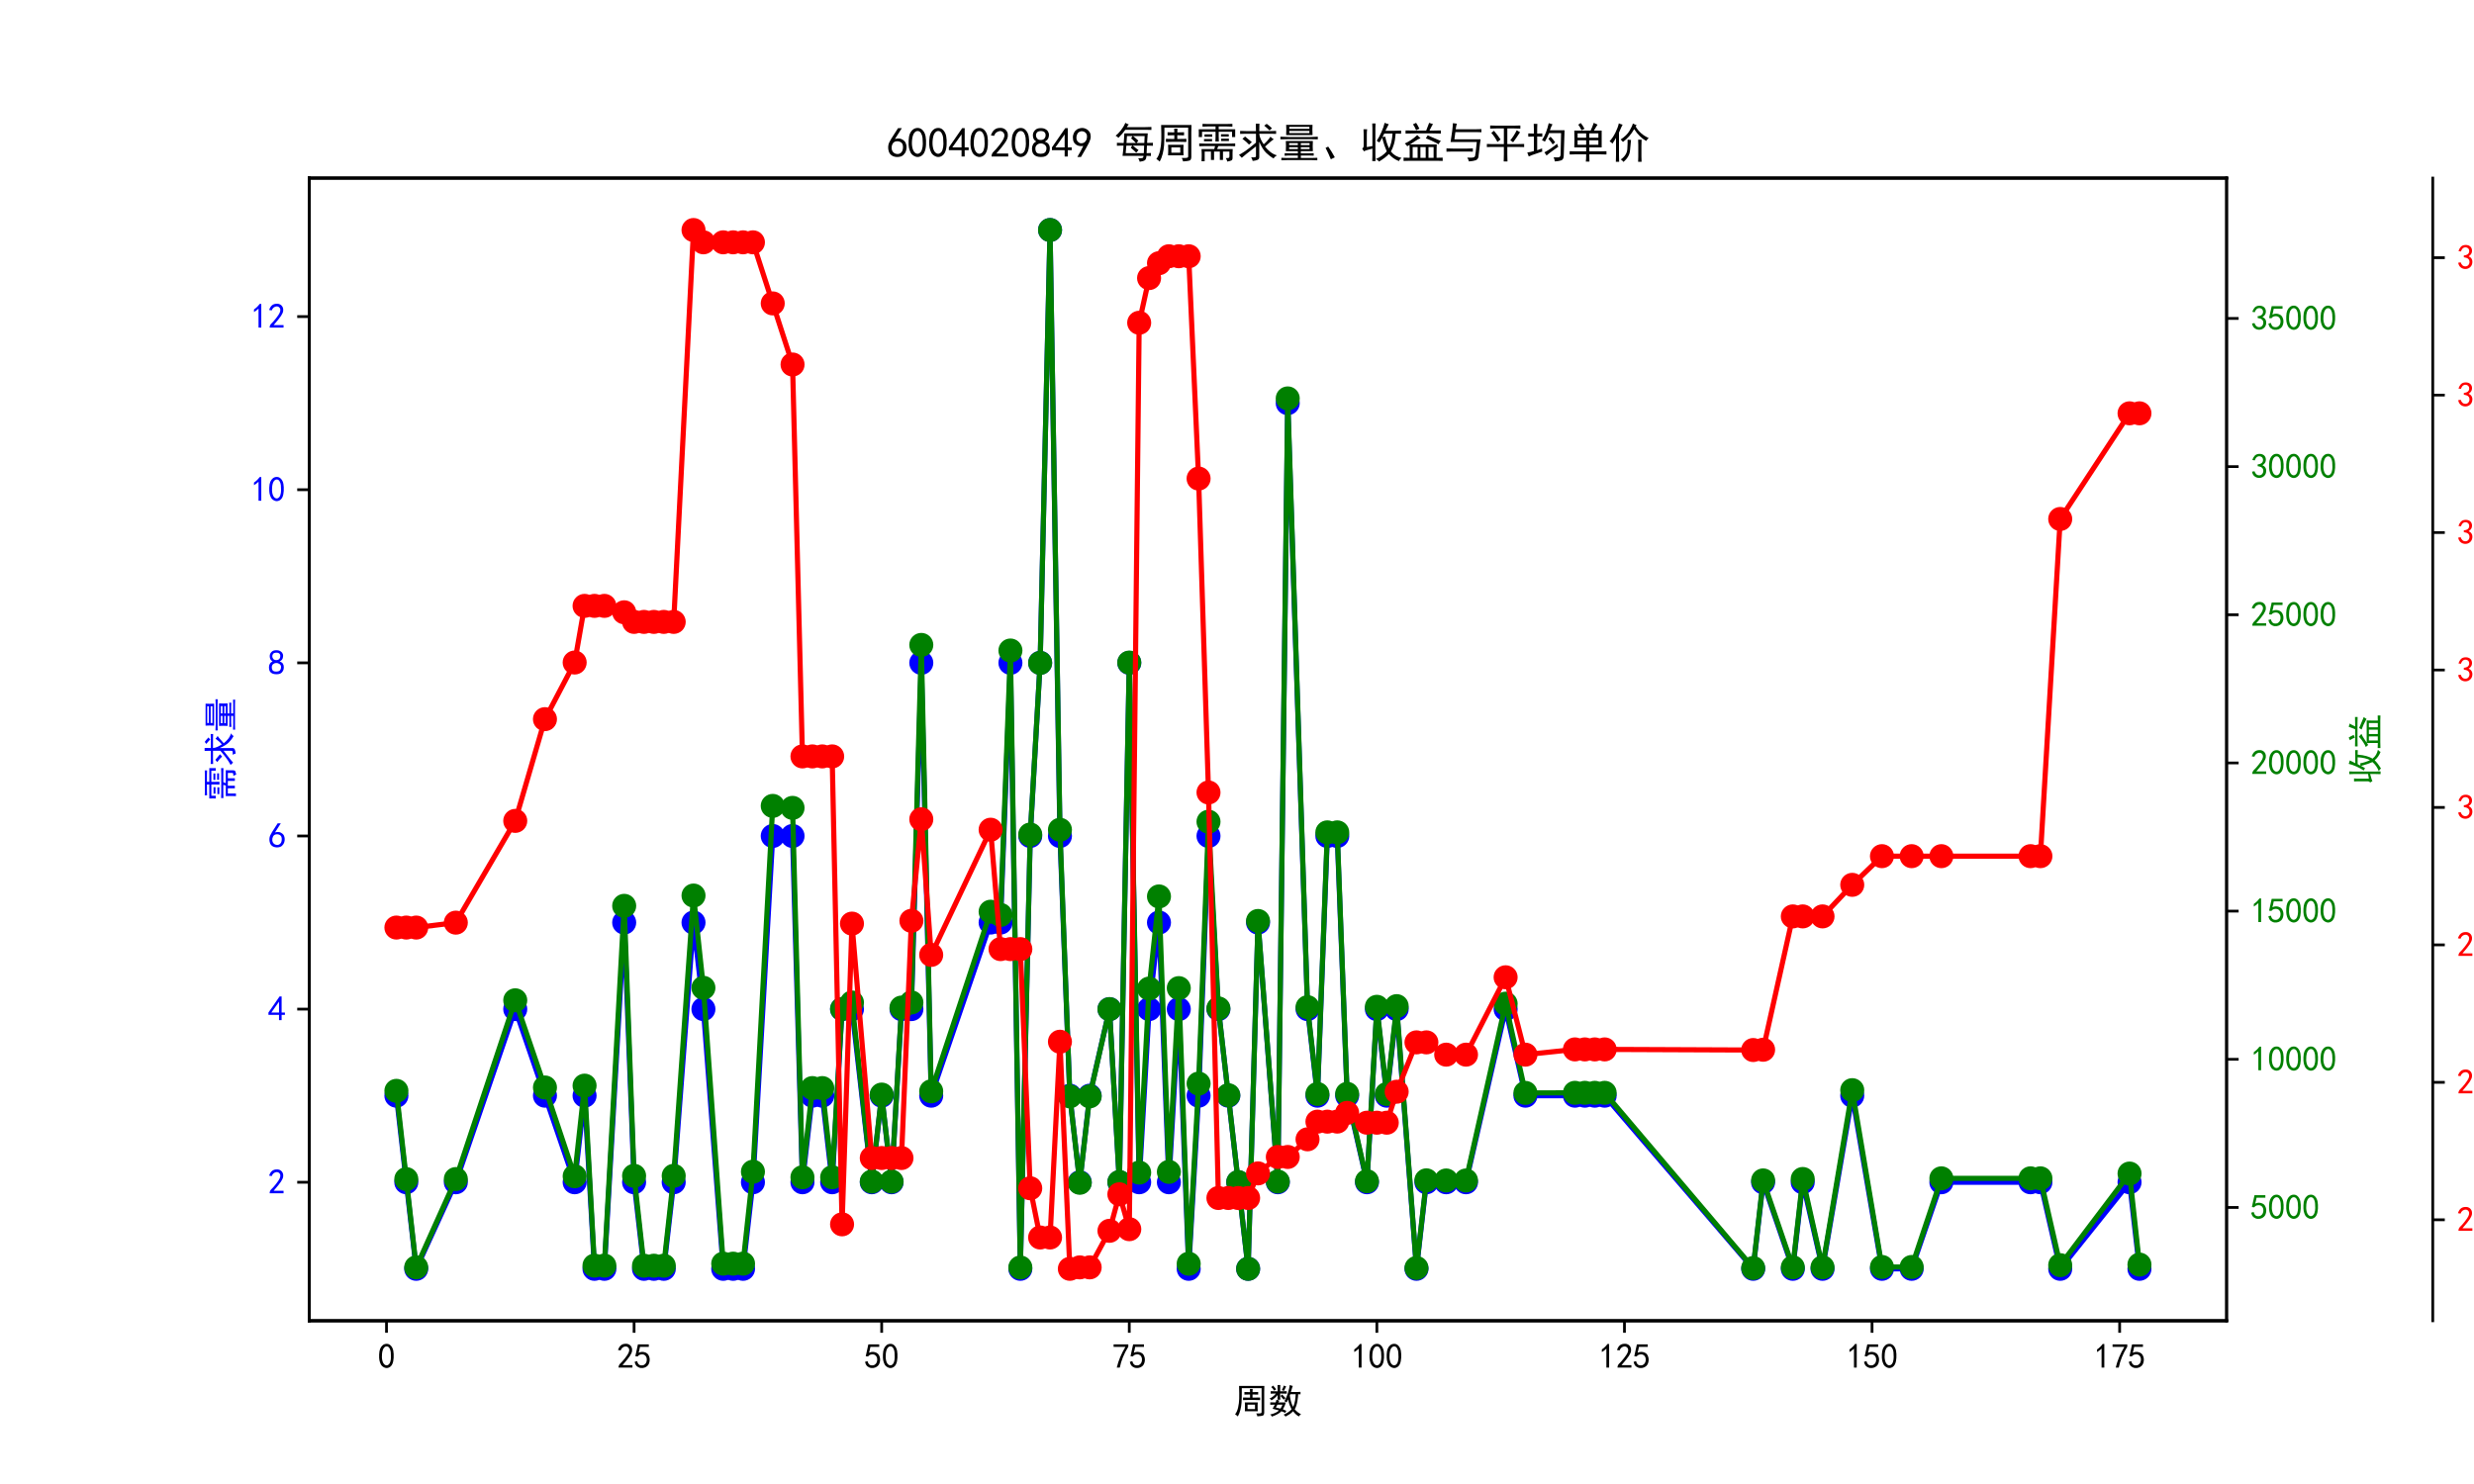 <?xml version="1.0" encoding="utf-8" standalone="no"?>
<!DOCTYPE svg PUBLIC "-//W3C//DTD SVG 1.1//EN"
  "http://www.w3.org/Graphics/SVG/1.1/DTD/svg11.dtd">
<svg xmlns:xlink="http://www.w3.org/1999/xlink" width="720pt" height="432pt" viewBox="0 0 720 432" xmlns="http://www.w3.org/2000/svg" version="1.1">
 <defs>
  <style type="text/css">*{stroke-linejoin: round; stroke-linecap: butt}</style>
 </defs>
 <g id="figure_1">
  <g id="patch_1">
   <path d="M 0 432 
L 720 432 
L 720 0 
L 0 0 
z
" style="fill: #ffffff"/>
  </g>
  <g id="axes_1">
   <g id="patch_2">
    <path d="M 90 384.48 
L 648 384.48 
L 648 51.84 
L 90 51.84 
z
" style="fill: #ffffff"/>
   </g>
   <g id="matplotlib.axis_1">
    <g id="xtick_1">
     <g id="line2d_1">
      <defs>
       <path id="me701128ccc" d="M 0 0 
L 0 3.5 
" style="stroke: #000000; stroke-width: 0.8"/>
      </defs>
      <g>
       <use xlink:href="#me701128ccc" x="112.481" y="384.48" style="stroke: #000000; stroke-width: 0.8"/>
      </g>
     </g>
     <g id="text_1">
      <!-- 0 -->
      <g transform="translate(109.981 398.355) scale(0.1 -0.1)">
       <defs>
        <path id="SimHei-30" d="M 225 2537 
Q 250 3200 412 3587 
Q 575 3975 875 4225 
Q 1175 4475 1612 4475 
Q 2050 4475 2375 4112 
Q 2700 3750 2800 3200 
Q 2900 2650 2862 1937 
Q 2825 1225 2612 775 
Q 2400 325 1975 150 
Q 1550 -25 1125 187 
Q 700 400 525 750 
Q 350 1100 275 1487 
Q 200 1875 225 2537 
z
M 750 2687 
Q 675 2000 800 1462 
Q 925 925 1212 700 
Q 1500 475 1800 612 
Q 2100 750 2237 1162 
Q 2375 1575 2375 2062 
Q 2375 2550 2337 2950 
Q 2300 3350 2112 3675 
Q 1925 4000 1612 4012 
Q 1300 4025 1062 3700 
Q 825 3375 750 2687 
z
" transform="scale(0.016)"/>
       </defs>
       <use xlink:href="#SimHei-30"/>
      </g>
     </g>
    </g>
    <g id="xtick_2">
     <g id="line2d_2">
      <g>
       <use xlink:href="#me701128ccc" x="184.537" y="384.48" style="stroke: #000000; stroke-width: 0.8"/>
      </g>
     </g>
     <g id="text_2">
      <!-- 25 -->
      <g transform="translate(179.537 398.355) scale(0.1 -0.1)">
       <defs>
        <path id="SimHei-32" d="M 300 250 
Q 325 625 650 925 
Q 975 1225 1475 1862 
Q 1975 2500 2125 2850 
Q 2275 3200 2237 3450 
Q 2200 3700 2000 3862 
Q 1800 4025 1537 4000 
Q 1275 3975 1037 3800 
Q 800 3625 675 3275 
L 200 3350 
Q 400 3925 712 4187 
Q 1025 4450 1450 4475 
Q 1700 4500 1900 4462 
Q 2100 4425 2312 4287 
Q 2525 4150 2662 3875 
Q 2800 3600 2762 3212 
Q 2725 2825 2375 2287 
Q 2025 1750 1025 600 
L 2825 600 
L 2825 150 
L 300 150 
L 300 250 
z
" transform="scale(0.016)"/>
        <path id="SimHei-35" d="M 550 1325 
Q 725 650 1150 575 
Q 1575 500 1837 662 
Q 2100 825 2212 1087 
Q 2325 1350 2312 1675 
Q 2300 2000 2137 2225 
Q 1975 2450 1725 2525 
Q 1475 2600 1162 2525 
Q 850 2450 650 2175 
L 225 2225 
Q 275 2375 700 4375 
L 2675 4375 
L 2675 3925 
L 1075 3925 
Q 950 3250 825 2850 
Q 1200 3025 1525 3012 
Q 1850 3000 2150 2862 
Q 2450 2725 2587 2487 
Q 2725 2250 2787 2012 
Q 2850 1775 2837 1500 
Q 2825 1225 2725 937 
Q 2625 650 2425 462 
Q 2225 275 1937 162 
Q 1650 50 1275 75 
Q 900 100 562 350 
Q 225 600 100 1200 
L 550 1325 
z
" transform="scale(0.016)"/>
       </defs>
       <use xlink:href="#SimHei-32"/>
       <use xlink:href="#SimHei-35" x="50"/>
      </g>
     </g>
    </g>
    <g id="xtick_3">
     <g id="line2d_3">
      <g>
       <use xlink:href="#me701128ccc" x="256.593" y="384.48" style="stroke: #000000; stroke-width: 0.8"/>
      </g>
     </g>
     <g id="text_3">
      <!-- 50 -->
      <g transform="translate(251.593 398.355) scale(0.1 -0.1)">
       <use xlink:href="#SimHei-35"/>
       <use xlink:href="#SimHei-30" x="50"/>
      </g>
     </g>
    </g>
    <g id="xtick_4">
     <g id="line2d_4">
      <g>
       <use xlink:href="#me701128ccc" x="328.649" y="384.48" style="stroke: #000000; stroke-width: 0.8"/>
      </g>
     </g>
     <g id="text_4">
      <!-- 75 -->
      <g transform="translate(323.649 398.355) scale(0.1 -0.1)">
       <defs>
        <path id="SimHei-37" d="M 850 150 
Q 1300 2050 2425 3925 
L 275 3925 
L 275 4375 
L 2950 4375 
L 2950 3950 
Q 1775 2050 1400 150 
L 850 150 
z
" transform="scale(0.016)"/>
       </defs>
       <use xlink:href="#SimHei-37"/>
       <use xlink:href="#SimHei-35" x="50"/>
      </g>
     </g>
    </g>
    <g id="xtick_5">
     <g id="line2d_5">
      <g>
       <use xlink:href="#me701128ccc" x="400.705" y="384.48" style="stroke: #000000; stroke-width: 0.8"/>
      </g>
     </g>
     <g id="text_5">
      <!-- 100 -->
      <g transform="translate(393.205 398.355) scale(0.1 -0.1)">
       <defs>
        <path id="SimHei-31" d="M 1400 3600 
Q 1075 3275 575 2975 
L 575 3450 
Q 1200 3875 1600 4450 
L 1900 4450 
L 1900 150 
L 1400 150 
L 1400 3600 
z
" transform="scale(0.016)"/>
       </defs>
       <use xlink:href="#SimHei-31"/>
       <use xlink:href="#SimHei-30" x="50"/>
       <use xlink:href="#SimHei-30" x="100"/>
      </g>
     </g>
    </g>
    <g id="xtick_6">
     <g id="line2d_6">
      <g>
       <use xlink:href="#me701128ccc" x="472.76" y="384.48" style="stroke: #000000; stroke-width: 0.8"/>
      </g>
     </g>
     <g id="text_6">
      <!-- 125 -->
      <g transform="translate(465.26 398.355) scale(0.1 -0.1)">
       <use xlink:href="#SimHei-31"/>
       <use xlink:href="#SimHei-32" x="50"/>
       <use xlink:href="#SimHei-35" x="100"/>
      </g>
     </g>
    </g>
    <g id="xtick_7">
     <g id="line2d_7">
      <g>
       <use xlink:href="#me701128ccc" x="544.816" y="384.48" style="stroke: #000000; stroke-width: 0.8"/>
      </g>
     </g>
     <g id="text_7">
      <!-- 150 -->
      <g transform="translate(537.316 398.355) scale(0.1 -0.1)">
       <use xlink:href="#SimHei-31"/>
       <use xlink:href="#SimHei-35" x="50"/>
       <use xlink:href="#SimHei-30" x="100"/>
      </g>
     </g>
    </g>
    <g id="xtick_8">
     <g id="line2d_8">
      <g>
       <use xlink:href="#me701128ccc" x="616.872" y="384.48" style="stroke: #000000; stroke-width: 0.8"/>
      </g>
     </g>
     <g id="text_8">
      <!-- 175 -->
      <g transform="translate(609.372 398.355) scale(0.1 -0.1)">
       <use xlink:href="#SimHei-31"/>
       <use xlink:href="#SimHei-37" x="50"/>
       <use xlink:href="#SimHei-35" x="100"/>
      </g>
     </g>
    </g>
    <g id="text_9">
     <!-- 周数 -->
     <g transform="translate(359 411.339) scale(0.1 -0.1)">
      <defs>
       <path id="SimHei-5468" d="M 5600 4925 
Q 5575 4400 5575 3800 
L 5575 50 
Q 5550 -375 5325 -462 
Q 5100 -550 4325 -600 
Q 4300 -400 4125 -75 
Q 4800 -100 4962 -37 
Q 5125 25 5100 225 
L 5100 4525 
L 1500 4525 
Q 1500 2575 1450 1887 
Q 1400 1200 1237 550 
Q 1075 -100 775 -625 
Q 625 -450 275 -225 
Q 650 225 825 1000 
Q 1000 1775 1025 2587 
Q 1050 3400 1000 4925 
L 5600 4925 
z
M 2050 325 
Q 2075 625 2075 950 
L 2075 1400 
Q 2075 1625 2050 1925 
L 4400 1925 
Q 4375 1725 4375 1450 
L 4375 875 
Q 4375 600 4400 325 
L 2050 325 
z
M 3000 3800 
Q 3000 4150 2975 4375 
L 3475 4375 
Q 3450 4075 3450 3800 
Q 4100 3800 4475 3825 
L 4475 3350 
Q 4125 3375 3450 3375 
L 3450 2800 
Q 4200 2800 4825 2825 
L 4825 2350 
Q 4175 2375 3725 2375 
L 2750 2375 
Q 2325 2375 1725 2350 
L 1725 2825 
Q 2325 2800 3000 2800 
L 3000 3375 
Q 2500 3375 1975 3350 
L 1975 3825 
Q 2475 3800 3000 3800 
z
M 3900 725 
L 3900 1525 
L 2550 1525 
L 2550 725 
L 3900 725 
z
" transform="scale(0.016)"/>
       <path id="SimHei-6570" d="M 4525 4925 
Q 4475 4800 4400 4587 
Q 4325 4375 4175 3825 
L 5325 3825 
Q 5575 3825 5925 3850 
L 5925 3400 
Q 5650 3425 5500 3425 
Q 5500 3025 5362 2162 
Q 5225 1300 4875 675 
Q 5125 375 5437 137 
Q 5750 -100 6025 -200 
Q 5725 -425 5625 -625 
Q 5325 -450 5075 -225 
Q 4825 0 4575 325 
Q 4300 25 3987 -187 
Q 3675 -400 3200 -650 
Q 3075 -425 2850 -300 
Q 3225 -150 3650 125 
Q 4075 400 4300 675 
Q 4125 1025 3962 1425 
Q 3800 1825 3675 2475 
Q 3600 2275 3425 1950 
Q 3250 2050 3000 2150 
Q 3400 2850 3650 3675 
Q 3900 4500 3975 5100 
Q 4275 4975 4525 4925 
z
M 2100 2250 
Q 2000 2150 1875 1925 
L 3250 1925 
Q 3100 1300 2725 675 
Q 3125 525 3350 400 
Q 3225 225 3125 25 
Q 2900 175 2450 325 
Q 1950 -225 725 -650 
Q 600 -375 400 -275 
Q 1575 0 2000 475 
Q 1300 650 850 775 
Q 1000 1000 1250 1525 
Q 1000 1525 425 1500 
L 425 1950 
Q 900 1925 1400 1925 
Q 1500 2150 1550 2425 
Q 1825 2325 2100 2250 
z
M 1775 3950 
Q 1775 4550 1750 5100 
L 2250 5100 
Q 2225 4575 2225 3950 
Q 3075 3950 3425 3975 
L 3425 3525 
Q 3075 3550 2225 3550 
Q 2225 2825 2250 2425 
L 1750 2425 
Q 1775 2775 1775 3300 
Q 1650 3100 1300 2787 
Q 950 2475 650 2300 
Q 525 2525 275 2625 
Q 500 2700 875 2975 
Q 1250 3250 1450 3550 
Q 950 3550 500 3525 
L 500 3975 
Q 925 3950 1775 3950 
z
M 3975 3175 
Q 4200 1700 4600 1125 
Q 4850 1700 4937 2287 
Q 5025 2875 5050 3425 
L 4075 3425 
L 3975 3175 
z
M 1450 1000 
Q 1750 925 2275 800 
Q 2475 1050 2650 1525 
L 1725 1525 
Q 1600 1275 1450 1000 
z
M 3325 4825 
Q 3200 4625 3125 4450 
Q 3050 4275 2925 4025 
Q 2725 4125 2525 4175 
Q 2725 4500 2900 5000 
Q 3150 4875 3325 4825 
z
M 2575 3375 
Q 2900 3050 3200 2725 
Q 3050 2600 2875 2425 
Q 2525 2850 2300 3100 
Q 2450 3225 2575 3375 
z
M 925 5000 
Q 1275 4650 1500 4300 
L 1125 4075 
Q 950 4425 600 4725 
Q 825 4875 925 5000 
z
" transform="scale(0.016)"/>
      </defs>
      <use xlink:href="#SimHei-5468"/>
      <use xlink:href="#SimHei-6570" x="100"/>
     </g>
    </g>
   </g>
   <g id="matplotlib.axis_2">
    <g id="ytick_1">
     <g id="line2d_9">
      <defs>
       <path id="m28c2e3fb04" d="M 0 0 
L -3.5 0 
" style="stroke: #000000; stroke-width: 0.8"/>
      </defs>
      <g>
       <use xlink:href="#m28c2e3fb04" x="90" y="344.16" style="stroke: #000000; stroke-width: 0.8"/>
      </g>
     </g>
     <g id="text_10">
      <!-- 2 -->
      <g style="fill: #0000ff" transform="translate(78 347.598) scale(0.1 -0.1)">
       <use xlink:href="#SimHei-32"/>
      </g>
     </g>
    </g>
    <g id="ytick_2">
     <g id="line2d_10">
      <g>
       <use xlink:href="#m28c2e3fb04" x="90" y="293.76" style="stroke: #000000; stroke-width: 0.8"/>
      </g>
     </g>
     <g id="text_11">
      <!-- 4 -->
      <g style="fill: #0000ff" transform="translate(78 297.197) scale(0.1 -0.1)">
       <defs>
        <path id="SimHei-34" d="M 2000 1100 
L 75 1100 
L 75 1525 
L 2100 4450 
L 2475 4450 
L 2475 1525 
L 3075 1525 
L 3075 1100 
L 2475 1100 
L 2475 150 
L 2000 150 
L 2000 1100 
z
M 2000 1525 
L 2000 3500 
L 600 1525 
L 2000 1525 
z
" transform="scale(0.016)"/>
       </defs>
       <use xlink:href="#SimHei-34"/>
      </g>
     </g>
    </g>
    <g id="ytick_3">
     <g id="line2d_11">
      <g>
       <use xlink:href="#m28c2e3fb04" x="90" y="243.36" style="stroke: #000000; stroke-width: 0.8"/>
      </g>
     </g>
     <g id="text_12">
      <!-- 6 -->
      <g style="fill: #0000ff" transform="translate(78 246.798) scale(0.1 -0.1)">
       <defs>
        <path id="SimHei-36" d="M 250 1612 
Q 275 1975 387 2225 
Q 500 2475 725 2850 
L 1750 4450 
L 2325 4450 
L 1275 2800 
Q 1950 2975 2350 2750 
Q 2750 2525 2887 2237 
Q 3025 1950 3037 1612 
Q 3050 1275 2937 950 
Q 2825 625 2537 362 
Q 2250 100 1737 75 
Q 1225 50 862 262 
Q 500 475 362 862 
Q 225 1250 250 1612 
z
M 1025 787 
Q 1250 550 1625 525 
Q 2000 500 2250 775 
Q 2500 1050 2500 1575 
Q 2500 2100 2187 2300 
Q 1875 2500 1487 2450 
Q 1100 2400 925 2075 
Q 750 1750 775 1387 
Q 800 1025 1025 787 
z
" transform="scale(0.016)"/>
       </defs>
       <use xlink:href="#SimHei-36"/>
      </g>
     </g>
    </g>
    <g id="ytick_4">
     <g id="line2d_12">
      <g>
       <use xlink:href="#m28c2e3fb04" x="90" y="192.96" style="stroke: #000000; stroke-width: 0.8"/>
      </g>
     </g>
     <g id="text_13">
      <!-- 8 -->
      <g style="fill: #0000ff" transform="translate(78 196.398) scale(0.1 -0.1)">
       <defs>
        <path id="SimHei-38" d="M 175 1375 
Q 175 1675 325 1962 
Q 475 2250 825 2425 
Q 525 2600 425 2812 
Q 325 3025 312 3300 
Q 300 3575 387 3775 
Q 475 3975 650 4150 
Q 825 4325 1037 4387 
Q 1250 4450 1500 4450 
Q 1750 4450 1950 4400 
Q 2150 4350 2375 4187 
Q 2600 4025 2700 3725 
Q 2800 3425 2687 3025 
Q 2575 2625 2100 2400 
Q 2525 2275 2700 2012 
Q 2875 1750 2875 1375 
Q 2875 1000 2762 775 
Q 2650 550 2512 400 
Q 2375 250 2137 162 
Q 1900 75 1537 75 
Q 1175 75 912 162 
Q 650 250 475 425 
Q 300 600 237 837 
Q 175 1075 175 1375 
z
M 687 1400 
Q 675 1100 787 875 
Q 900 650 1200 587 
Q 1500 525 1825 600 
Q 2150 675 2275 950 
Q 2400 1225 2362 1500 
Q 2325 1775 2050 1962 
Q 1775 2150 1450 2125 
Q 1125 2100 912 1900 
Q 700 1700 687 1400 
z
M 775 3350 
Q 775 3100 950 2875 
Q 1125 2650 1500 2650 
Q 1875 2650 2062 2875 
Q 2250 3100 2237 3412 
Q 2225 3725 2012 3875 
Q 1800 4025 1437 4000 
Q 1075 3975 925 3787 
Q 775 3600 775 3350 
z
" transform="scale(0.016)"/>
       </defs>
       <use xlink:href="#SimHei-38"/>
      </g>
     </g>
    </g>
    <g id="ytick_5">
     <g id="line2d_13">
      <g>
       <use xlink:href="#m28c2e3fb04" x="90" y="142.56" style="stroke: #000000; stroke-width: 0.8"/>
      </g>
     </g>
     <g id="text_14">
      <!-- 10 -->
      <g style="fill: #0000ff" transform="translate(73 145.998) scale(0.1 -0.1)">
       <use xlink:href="#SimHei-31"/>
       <use xlink:href="#SimHei-30" x="50"/>
      </g>
     </g>
    </g>
    <g id="ytick_6">
     <g id="line2d_14">
      <g>
       <use xlink:href="#m28c2e3fb04" x="90" y="92.16" style="stroke: #000000; stroke-width: 0.8"/>
      </g>
     </g>
     <g id="text_15">
      <!-- 12 -->
      <g style="fill: #0000ff" transform="translate(73 95.597) scale(0.1 -0.1)">
       <use xlink:href="#SimHei-31"/>
       <use xlink:href="#SimHei-32" x="50"/>
      </g>
     </g>
    </g>
    <g id="text_16">
     <!-- 需求量 -->
     <g style="fill: #0000ff" transform="translate(67.75 233.16) rotate(-90) scale(0.1 -0.1)">
      <defs>
       <path id="SimHei-9700" d="M 5150 2100 
Q 5500 2100 5975 2125 
L 5975 1700 
Q 5500 1725 5150 1725 
L 3425 1725 
Q 3300 1500 3250 1275 
L 5600 1275 
Q 5575 950 5575 700 
L 5575 -50 
Q 5575 -350 5425 -437 
Q 5275 -525 4775 -625 
Q 4750 -400 4550 -100 
Q 4950 -100 5025 -50 
Q 5100 0 5100 200 
L 5100 900 
L 4125 900 
L 4125 -375 
L 3650 -375 
L 3650 900 
L 2775 900 
L 2775 -375 
L 2300 -375 
L 2300 900 
L 1350 900 
L 1350 -575 
L 875 -575 
Q 900 -225 900 175 
L 900 575 
Q 900 900 875 1275 
L 2800 1275 
Q 2875 1500 2925 1725 
L 1350 1725 
Q 925 1725 525 1700 
L 525 2125 
Q 900 2100 1325 2100 
L 5150 2100 
z
M 4700 5075 
Q 5075 5075 5550 5100 
L 5550 4675 
Q 5075 4700 4700 4700 
L 3475 4700 
L 3475 4275 
L 5975 4275 
L 5975 3100 
L 5500 3100 
L 5500 3900 
L 3475 3900 
L 3475 3200 
Q 3475 2775 3500 2425 
L 2975 2425 
Q 3000 2750 3000 3175 
L 3000 3900 
L 950 3900 
L 950 3100 
L 450 3100 
Q 450 3375 462 3650 
Q 475 3925 450 4275 
L 3000 4275 
L 3000 4700 
L 1775 4700 
Q 1400 4700 1025 4675 
L 1025 5100 
Q 1400 5075 1750 5075 
L 4700 5075 
z
M 2475 2450 
L 1250 2450 
L 1250 2800 
L 2475 2800 
L 2475 2450 
z
M 2500 3150 
L 1325 3150 
L 1325 3500 
L 2500 3500 
L 2500 3150 
z
M 5000 3175 
L 3825 3175 
L 3825 3525 
L 5000 3525 
L 5000 3175 
z
M 5025 2500 
L 3850 2500 
L 3850 2850 
L 5025 2850 
L 5025 2500 
z
" transform="scale(0.016)"/>
       <path id="SimHei-6c42" d="M 475 4025 
Q 875 4000 1325 4000 
L 2875 4000 
Q 2875 4725 2850 5125 
L 3400 5125 
Q 3375 4725 3375 4000 
L 5150 4000 
Q 5500 4000 5925 4025 
L 5925 3575 
Q 5475 3600 5150 3600 
L 3375 3600 
Q 3400 3200 3612 2750 
Q 3825 2300 4050 2000 
Q 4600 2450 5075 3150 
Q 5250 2950 5575 2750 
Q 5275 2600 4250 1650 
Q 4575 1225 5037 850 
Q 5500 475 6050 325 
Q 5700 125 5550 -150 
Q 5000 150 4437 687 
Q 3875 1225 3375 2375 
L 3375 150 
Q 3400 -225 3137 -350 
Q 2875 -475 2375 -525 
Q 2325 -275 2150 25 
Q 2575 0 2737 37 
Q 2900 75 2875 300 
L 2875 1675 
Q 1875 900 1437 550 
Q 1000 200 725 -50 
Q 500 200 300 400 
Q 650 575 1200 937 
Q 1750 1300 2875 2250 
L 2875 3600 
L 1325 3600 
Q 875 3600 475 3575 
L 475 4025 
z
M 1225 3175 
Q 1775 2725 2250 2325 
L 1825 1950 
Q 1450 2375 825 2825 
L 1225 3175 
z
M 4500 5100 
Q 4900 4825 5300 4425 
Q 5125 4300 4925 4100 
Q 4650 4400 4125 4825 
Q 4275 4950 4500 5100 
z
" transform="scale(0.016)"/>
       <path id="SimHei-91cf" d="M 5250 2500 
Q 5225 2200 5225 1700 
Q 5225 1225 5250 950 
L 3425 950 
L 3425 625 
L 4575 625 
Q 5000 625 5375 650 
L 5375 275 
Q 5025 300 4575 300 
L 3425 300 
L 3425 -75 
L 5125 -75 
Q 5525 -75 5925 -50 
L 5925 -425 
Q 5525 -400 5125 -400 
L 1275 -400 
Q 900 -400 475 -425 
L 475 -50 
Q 925 -50 1275 -75 
L 2975 -75 
L 2975 300 
L 1725 300 
Q 1350 300 975 250 
L 975 650 
Q 1375 625 1725 625 
L 2975 625 
L 2975 950 
L 1150 950 
Q 1175 1375 1175 1775 
Q 1175 2175 1150 2500 
L 5250 2500 
z
M 5200 4950 
Q 5175 4575 5175 4250 
Q 5175 3925 5200 3400 
L 1200 3400 
Q 1225 3925 1225 4250 
Q 1225 4575 1200 4950 
L 5200 4950 
z
M 4900 3100 
Q 5500 3125 6000 3150 
L 6000 2750 
Q 5500 2775 4925 2775 
L 1650 2775 
Q 975 2775 325 2750 
L 325 3150 
Q 975 3125 1650 3100 
L 4900 3100 
z
M 4725 3700 
L 4725 4025 
L 1675 4025 
L 1675 3700 
L 4725 3700 
z
M 4725 4350 
L 4725 4650 
L 1675 4650 
L 1675 4350 
L 4725 4350 
z
M 4750 1875 
L 4750 2175 
L 3425 2175 
L 3425 1875 
L 4750 1875 
z
M 2975 1875 
L 2975 2175 
L 1650 2175 
L 1650 1875 
L 2975 1875 
z
M 2975 1275 
L 2975 1550 
L 1650 1550 
L 1650 1275 
L 2975 1275 
z
M 4750 1275 
L 4750 1550 
L 3425 1550 
L 3425 1275 
L 4750 1275 
z
" transform="scale(0.016)"/>
      </defs>
      <use xlink:href="#SimHei-9700"/>
      <use xlink:href="#SimHei-6c42" x="100"/>
      <use xlink:href="#SimHei-91cf" x="200"/>
     </g>
    </g>
   </g>
   <g id="line2d_15">
    <path d="M 115.364 318.96 
L 118.246 344.16 
L 121.128 369.36 
L 132.657 344.16 
L 149.95 293.76 
L 158.597 318.96 
L 167.244 344.16 
L 170.126 318.96 
L 173.008 369.36 
L 175.89 369.36 
L 181.655 268.56 
L 184.537 344.16 
L 187.419 369.36 
L 190.302 369.36 
L 193.184 369.36 
L 196.066 344.16 
L 201.831 268.56 
L 204.713 293.76 
L 210.477 369.36 
L 213.36 369.36 
L 216.242 369.36 
L 219.124 344.16 
L 224.888 243.36 
L 230.653 243.36 
L 233.535 344.16 
L 236.417 318.96 
L 239.3 318.96 
L 242.182 344.16 
L 245.064 293.76 
L 247.946 293.76 
L 253.711 344.16 
L 256.593 318.96 
L 259.475 344.16 
L 262.357 293.76 
L 265.24 293.76 
L 268.122 192.96 
L 271.004 318.96 
L 288.298 268.56 
L 291.18 268.56 
L 294.062 192.96 
L 296.944 369.36 
L 299.826 243.36 
L 302.709 192.96 
L 305.591 66.96 
L 308.473 243.36 
L 311.355 318.96 
L 314.238 344.16 
L 317.12 318.96 
L 322.884 293.76 
L 325.767 344.16 
L 328.649 192.96 
L 331.531 344.16 
L 334.413 293.76 
L 337.295 268.56 
L 340.178 344.16 
L 343.06 293.76 
L 345.942 369.36 
L 348.824 318.96 
L 351.707 243.36 
L 354.589 293.76 
L 357.471 318.96 
L 360.353 344.16 
L 363.236 369.36 
L 366.118 268.56 
L 371.882 344.16 
L 374.764 117.36 
L 380.529 293.76 
L 383.411 318.96 
L 386.293 243.36 
L 389.176 243.36 
L 392.058 318.96 
L 397.822 344.16 
L 400.705 293.76 
L 403.587 318.96 
L 406.469 293.76 
L 412.233 369.36 
L 415.116 344.16 
L 420.88 344.16 
L 426.645 344.16 
L 438.174 293.76 
L 443.938 318.96 
L 458.349 318.96 
L 461.231 318.96 
L 464.114 318.96 
L 466.996 318.96 
L 510.229 369.36 
L 513.112 344.16 
L 521.758 369.36 
L 524.64 344.16 
L 530.405 369.36 
L 539.052 318.96 
L 547.698 369.36 
L 556.345 369.36 
L 564.992 344.16 
L 590.932 344.16 
L 593.814 344.16 
L 599.579 369.36 
L 619.754 344.16 
L 622.636 369.36 
" clip-path="url(#p5b6bfddf58)" style="fill: none; stroke: #0000ff; stroke-width: 1.5; stroke-linecap: square"/>
    <defs>
     <path id="m8a551b7f10" d="M 0 3 
C 0.796 3 1.559 2.684 2.121 2.121 
C 2.684 1.559 3 0.796 3 0 
C 3 -0.796 2.684 -1.559 2.121 -2.121 
C 1.559 -2.684 0.796 -3 0 -3 
C -0.796 -3 -1.559 -2.684 -2.121 -2.121 
C -2.684 -1.559 -3 -0.796 -3 0 
C -3 0.796 -2.684 1.559 -2.121 2.121 
C -1.559 2.684 -0.796 3 0 3 
z
" style="stroke: #0000ff"/>
    </defs>
    <g clip-path="url(#p5b6bfddf58)">
     <use xlink:href="#m8a551b7f10" x="115.364" y="318.96" style="fill: #0000ff; stroke: #0000ff"/>
     <use xlink:href="#m8a551b7f10" x="118.246" y="344.16" style="fill: #0000ff; stroke: #0000ff"/>
     <use xlink:href="#m8a551b7f10" x="121.128" y="369.36" style="fill: #0000ff; stroke: #0000ff"/>
     <use xlink:href="#m8a551b7f10" x="132.657" y="344.16" style="fill: #0000ff; stroke: #0000ff"/>
     <use xlink:href="#m8a551b7f10" x="149.95" y="293.76" style="fill: #0000ff; stroke: #0000ff"/>
     <use xlink:href="#m8a551b7f10" x="158.597" y="318.96" style="fill: #0000ff; stroke: #0000ff"/>
     <use xlink:href="#m8a551b7f10" x="167.244" y="344.16" style="fill: #0000ff; stroke: #0000ff"/>
     <use xlink:href="#m8a551b7f10" x="170.126" y="318.96" style="fill: #0000ff; stroke: #0000ff"/>
     <use xlink:href="#m8a551b7f10" x="173.008" y="369.36" style="fill: #0000ff; stroke: #0000ff"/>
     <use xlink:href="#m8a551b7f10" x="175.89" y="369.36" style="fill: #0000ff; stroke: #0000ff"/>
     <use xlink:href="#m8a551b7f10" x="181.655" y="268.56" style="fill: #0000ff; stroke: #0000ff"/>
     <use xlink:href="#m8a551b7f10" x="184.537" y="344.16" style="fill: #0000ff; stroke: #0000ff"/>
     <use xlink:href="#m8a551b7f10" x="187.419" y="369.36" style="fill: #0000ff; stroke: #0000ff"/>
     <use xlink:href="#m8a551b7f10" x="190.302" y="369.36" style="fill: #0000ff; stroke: #0000ff"/>
     <use xlink:href="#m8a551b7f10" x="193.184" y="369.36" style="fill: #0000ff; stroke: #0000ff"/>
     <use xlink:href="#m8a551b7f10" x="196.066" y="344.16" style="fill: #0000ff; stroke: #0000ff"/>
     <use xlink:href="#m8a551b7f10" x="201.831" y="268.56" style="fill: #0000ff; stroke: #0000ff"/>
     <use xlink:href="#m8a551b7f10" x="204.713" y="293.76" style="fill: #0000ff; stroke: #0000ff"/>
     <use xlink:href="#m8a551b7f10" x="210.477" y="369.36" style="fill: #0000ff; stroke: #0000ff"/>
     <use xlink:href="#m8a551b7f10" x="213.36" y="369.36" style="fill: #0000ff; stroke: #0000ff"/>
     <use xlink:href="#m8a551b7f10" x="216.242" y="369.36" style="fill: #0000ff; stroke: #0000ff"/>
     <use xlink:href="#m8a551b7f10" x="219.124" y="344.16" style="fill: #0000ff; stroke: #0000ff"/>
     <use xlink:href="#m8a551b7f10" x="224.888" y="243.36" style="fill: #0000ff; stroke: #0000ff"/>
     <use xlink:href="#m8a551b7f10" x="230.653" y="243.36" style="fill: #0000ff; stroke: #0000ff"/>
     <use xlink:href="#m8a551b7f10" x="233.535" y="344.16" style="fill: #0000ff; stroke: #0000ff"/>
     <use xlink:href="#m8a551b7f10" x="236.417" y="318.96" style="fill: #0000ff; stroke: #0000ff"/>
     <use xlink:href="#m8a551b7f10" x="239.3" y="318.96" style="fill: #0000ff; stroke: #0000ff"/>
     <use xlink:href="#m8a551b7f10" x="242.182" y="344.16" style="fill: #0000ff; stroke: #0000ff"/>
     <use xlink:href="#m8a551b7f10" x="245.064" y="293.76" style="fill: #0000ff; stroke: #0000ff"/>
     <use xlink:href="#m8a551b7f10" x="247.946" y="293.76" style="fill: #0000ff; stroke: #0000ff"/>
     <use xlink:href="#m8a551b7f10" x="253.711" y="344.16" style="fill: #0000ff; stroke: #0000ff"/>
     <use xlink:href="#m8a551b7f10" x="256.593" y="318.96" style="fill: #0000ff; stroke: #0000ff"/>
     <use xlink:href="#m8a551b7f10" x="259.475" y="344.16" style="fill: #0000ff; stroke: #0000ff"/>
     <use xlink:href="#m8a551b7f10" x="262.357" y="293.76" style="fill: #0000ff; stroke: #0000ff"/>
     <use xlink:href="#m8a551b7f10" x="265.24" y="293.76" style="fill: #0000ff; stroke: #0000ff"/>
     <use xlink:href="#m8a551b7f10" x="268.122" y="192.96" style="fill: #0000ff; stroke: #0000ff"/>
     <use xlink:href="#m8a551b7f10" x="271.004" y="318.96" style="fill: #0000ff; stroke: #0000ff"/>
     <use xlink:href="#m8a551b7f10" x="288.298" y="268.56" style="fill: #0000ff; stroke: #0000ff"/>
     <use xlink:href="#m8a551b7f10" x="291.18" y="268.56" style="fill: #0000ff; stroke: #0000ff"/>
     <use xlink:href="#m8a551b7f10" x="294.062" y="192.96" style="fill: #0000ff; stroke: #0000ff"/>
     <use xlink:href="#m8a551b7f10" x="296.944" y="369.36" style="fill: #0000ff; stroke: #0000ff"/>
     <use xlink:href="#m8a551b7f10" x="299.826" y="243.36" style="fill: #0000ff; stroke: #0000ff"/>
     <use xlink:href="#m8a551b7f10" x="302.709" y="192.96" style="fill: #0000ff; stroke: #0000ff"/>
     <use xlink:href="#m8a551b7f10" x="305.591" y="66.96" style="fill: #0000ff; stroke: #0000ff"/>
     <use xlink:href="#m8a551b7f10" x="308.473" y="243.36" style="fill: #0000ff; stroke: #0000ff"/>
     <use xlink:href="#m8a551b7f10" x="311.355" y="318.96" style="fill: #0000ff; stroke: #0000ff"/>
     <use xlink:href="#m8a551b7f10" x="314.238" y="344.16" style="fill: #0000ff; stroke: #0000ff"/>
     <use xlink:href="#m8a551b7f10" x="317.12" y="318.96" style="fill: #0000ff; stroke: #0000ff"/>
     <use xlink:href="#m8a551b7f10" x="322.884" y="293.76" style="fill: #0000ff; stroke: #0000ff"/>
     <use xlink:href="#m8a551b7f10" x="325.767" y="344.16" style="fill: #0000ff; stroke: #0000ff"/>
     <use xlink:href="#m8a551b7f10" x="328.649" y="192.96" style="fill: #0000ff; stroke: #0000ff"/>
     <use xlink:href="#m8a551b7f10" x="331.531" y="344.16" style="fill: #0000ff; stroke: #0000ff"/>
     <use xlink:href="#m8a551b7f10" x="334.413" y="293.76" style="fill: #0000ff; stroke: #0000ff"/>
     <use xlink:href="#m8a551b7f10" x="337.295" y="268.56" style="fill: #0000ff; stroke: #0000ff"/>
     <use xlink:href="#m8a551b7f10" x="340.178" y="344.16" style="fill: #0000ff; stroke: #0000ff"/>
     <use xlink:href="#m8a551b7f10" x="343.06" y="293.76" style="fill: #0000ff; stroke: #0000ff"/>
     <use xlink:href="#m8a551b7f10" x="345.942" y="369.36" style="fill: #0000ff; stroke: #0000ff"/>
     <use xlink:href="#m8a551b7f10" x="348.824" y="318.96" style="fill: #0000ff; stroke: #0000ff"/>
     <use xlink:href="#m8a551b7f10" x="351.707" y="243.36" style="fill: #0000ff; stroke: #0000ff"/>
     <use xlink:href="#m8a551b7f10" x="354.589" y="293.76" style="fill: #0000ff; stroke: #0000ff"/>
     <use xlink:href="#m8a551b7f10" x="357.471" y="318.96" style="fill: #0000ff; stroke: #0000ff"/>
     <use xlink:href="#m8a551b7f10" x="360.353" y="344.16" style="fill: #0000ff; stroke: #0000ff"/>
     <use xlink:href="#m8a551b7f10" x="363.236" y="369.36" style="fill: #0000ff; stroke: #0000ff"/>
     <use xlink:href="#m8a551b7f10" x="366.118" y="268.56" style="fill: #0000ff; stroke: #0000ff"/>
     <use xlink:href="#m8a551b7f10" x="371.882" y="344.16" style="fill: #0000ff; stroke: #0000ff"/>
     <use xlink:href="#m8a551b7f10" x="374.764" y="117.36" style="fill: #0000ff; stroke: #0000ff"/>
     <use xlink:href="#m8a551b7f10" x="380.529" y="293.76" style="fill: #0000ff; stroke: #0000ff"/>
     <use xlink:href="#m8a551b7f10" x="383.411" y="318.96" style="fill: #0000ff; stroke: #0000ff"/>
     <use xlink:href="#m8a551b7f10" x="386.293" y="243.36" style="fill: #0000ff; stroke: #0000ff"/>
     <use xlink:href="#m8a551b7f10" x="389.176" y="243.36" style="fill: #0000ff; stroke: #0000ff"/>
     <use xlink:href="#m8a551b7f10" x="392.058" y="318.96" style="fill: #0000ff; stroke: #0000ff"/>
     <use xlink:href="#m8a551b7f10" x="397.822" y="344.16" style="fill: #0000ff; stroke: #0000ff"/>
     <use xlink:href="#m8a551b7f10" x="400.705" y="293.76" style="fill: #0000ff; stroke: #0000ff"/>
     <use xlink:href="#m8a551b7f10" x="403.587" y="318.96" style="fill: #0000ff; stroke: #0000ff"/>
     <use xlink:href="#m8a551b7f10" x="406.469" y="293.76" style="fill: #0000ff; stroke: #0000ff"/>
     <use xlink:href="#m8a551b7f10" x="412.233" y="369.36" style="fill: #0000ff; stroke: #0000ff"/>
     <use xlink:href="#m8a551b7f10" x="415.116" y="344.16" style="fill: #0000ff; stroke: #0000ff"/>
     <use xlink:href="#m8a551b7f10" x="420.88" y="344.16" style="fill: #0000ff; stroke: #0000ff"/>
     <use xlink:href="#m8a551b7f10" x="426.645" y="344.16" style="fill: #0000ff; stroke: #0000ff"/>
     <use xlink:href="#m8a551b7f10" x="438.174" y="293.76" style="fill: #0000ff; stroke: #0000ff"/>
     <use xlink:href="#m8a551b7f10" x="443.938" y="318.96" style="fill: #0000ff; stroke: #0000ff"/>
     <use xlink:href="#m8a551b7f10" x="458.349" y="318.96" style="fill: #0000ff; stroke: #0000ff"/>
     <use xlink:href="#m8a551b7f10" x="461.231" y="318.96" style="fill: #0000ff; stroke: #0000ff"/>
     <use xlink:href="#m8a551b7f10" x="464.114" y="318.96" style="fill: #0000ff; stroke: #0000ff"/>
     <use xlink:href="#m8a551b7f10" x="466.996" y="318.96" style="fill: #0000ff; stroke: #0000ff"/>
     <use xlink:href="#m8a551b7f10" x="510.229" y="369.36" style="fill: #0000ff; stroke: #0000ff"/>
     <use xlink:href="#m8a551b7f10" x="513.112" y="344.16" style="fill: #0000ff; stroke: #0000ff"/>
     <use xlink:href="#m8a551b7f10" x="521.758" y="369.36" style="fill: #0000ff; stroke: #0000ff"/>
     <use xlink:href="#m8a551b7f10" x="524.64" y="344.16" style="fill: #0000ff; stroke: #0000ff"/>
     <use xlink:href="#m8a551b7f10" x="530.405" y="369.36" style="fill: #0000ff; stroke: #0000ff"/>
     <use xlink:href="#m8a551b7f10" x="539.052" y="318.96" style="fill: #0000ff; stroke: #0000ff"/>
     <use xlink:href="#m8a551b7f10" x="547.698" y="369.36" style="fill: #0000ff; stroke: #0000ff"/>
     <use xlink:href="#m8a551b7f10" x="556.345" y="369.36" style="fill: #0000ff; stroke: #0000ff"/>
     <use xlink:href="#m8a551b7f10" x="564.992" y="344.16" style="fill: #0000ff; stroke: #0000ff"/>
     <use xlink:href="#m8a551b7f10" x="590.932" y="344.16" style="fill: #0000ff; stroke: #0000ff"/>
     <use xlink:href="#m8a551b7f10" x="593.814" y="344.16" style="fill: #0000ff; stroke: #0000ff"/>
     <use xlink:href="#m8a551b7f10" x="599.579" y="369.36" style="fill: #0000ff; stroke: #0000ff"/>
     <use xlink:href="#m8a551b7f10" x="619.754" y="344.16" style="fill: #0000ff; stroke: #0000ff"/>
     <use xlink:href="#m8a551b7f10" x="622.636" y="369.36" style="fill: #0000ff; stroke: #0000ff"/>
    </g>
   </g>
   <g id="patch_3">
    <path d="M 90 384.48 
L 90 51.84 
" style="fill: none; stroke: #000000; stroke-width: 0.8; stroke-linejoin: miter; stroke-linecap: square"/>
   </g>
   <g id="patch_4">
    <path d="M 648 384.48 
L 648 51.84 
" style="fill: none; stroke: #000000; stroke-width: 0.8; stroke-linejoin: miter; stroke-linecap: square"/>
   </g>
   <g id="patch_5">
    <path d="M 90 384.48 
L 648 384.48 
" style="fill: none; stroke: #000000; stroke-width: 0.8; stroke-linejoin: miter; stroke-linecap: square"/>
   </g>
   <g id="patch_6">
    <path d="M 90 51.84 
L 648 51.84 
" style="fill: none; stroke: #000000; stroke-width: 0.8; stroke-linejoin: miter; stroke-linecap: square"/>
   </g>
  </g>
  <g id="axes_2">
   <g id="matplotlib.axis_3">
    <g id="ytick_7">
     <g id="line2d_16">
      <defs>
       <path id="m4f8359cd72" d="M 0 0 
L 3.5 0 
" style="stroke: #000000; stroke-width: 0.8"/>
      </defs>
      <g>
       <use xlink:href="#m4f8359cd72" x="648" y="351.494" style="stroke: #000000; stroke-width: 0.8"/>
      </g>
     </g>
     <g id="text_17">
      <!-- 5000 -->
      <g style="fill: #008000" transform="translate(655 354.931) scale(0.1 -0.1)">
       <use xlink:href="#SimHei-35"/>
       <use xlink:href="#SimHei-30" x="50"/>
       <use xlink:href="#SimHei-30" x="100"/>
       <use xlink:href="#SimHei-30" x="150"/>
      </g>
     </g>
    </g>
    <g id="ytick_8">
     <g id="line2d_17">
      <g>
       <use xlink:href="#m4f8359cd72" x="648" y="308.361" style="stroke: #000000; stroke-width: 0.8"/>
      </g>
     </g>
     <g id="text_18">
      <!-- 10000 -->
      <g style="fill: #008000" transform="translate(655 311.798) scale(0.1 -0.1)">
       <use xlink:href="#SimHei-31"/>
       <use xlink:href="#SimHei-30" x="50"/>
       <use xlink:href="#SimHei-30" x="100"/>
       <use xlink:href="#SimHei-30" x="150"/>
       <use xlink:href="#SimHei-30" x="200"/>
      </g>
     </g>
    </g>
    <g id="ytick_9">
     <g id="line2d_18">
      <g>
       <use xlink:href="#m4f8359cd72" x="648" y="265.227" style="stroke: #000000; stroke-width: 0.8"/>
      </g>
     </g>
     <g id="text_19">
      <!-- 15000 -->
      <g style="fill: #008000" transform="translate(655 268.665) scale(0.1 -0.1)">
       <use xlink:href="#SimHei-31"/>
       <use xlink:href="#SimHei-35" x="50"/>
       <use xlink:href="#SimHei-30" x="100"/>
       <use xlink:href="#SimHei-30" x="150"/>
       <use xlink:href="#SimHei-30" x="200"/>
      </g>
     </g>
    </g>
    <g id="ytick_10">
     <g id="line2d_19">
      <g>
       <use xlink:href="#m4f8359cd72" x="648" y="222.094" style="stroke: #000000; stroke-width: 0.8"/>
      </g>
     </g>
     <g id="text_20">
      <!-- 20000 -->
      <g style="fill: #008000" transform="translate(655 225.532) scale(0.1 -0.1)">
       <use xlink:href="#SimHei-32"/>
       <use xlink:href="#SimHei-30" x="50"/>
       <use xlink:href="#SimHei-30" x="100"/>
       <use xlink:href="#SimHei-30" x="150"/>
       <use xlink:href="#SimHei-30" x="200"/>
      </g>
     </g>
    </g>
    <g id="ytick_11">
     <g id="line2d_20">
      <g>
       <use xlink:href="#m4f8359cd72" x="648" y="178.961" style="stroke: #000000; stroke-width: 0.8"/>
      </g>
     </g>
     <g id="text_21">
      <!-- 25000 -->
      <g style="fill: #008000" transform="translate(655 182.398) scale(0.1 -0.1)">
       <use xlink:href="#SimHei-32"/>
       <use xlink:href="#SimHei-35" x="50"/>
       <use xlink:href="#SimHei-30" x="100"/>
       <use xlink:href="#SimHei-30" x="150"/>
       <use xlink:href="#SimHei-30" x="200"/>
      </g>
     </g>
    </g>
    <g id="ytick_12">
     <g id="line2d_21">
      <g>
       <use xlink:href="#m4f8359cd72" x="648" y="135.828" style="stroke: #000000; stroke-width: 0.8"/>
      </g>
     </g>
     <g id="text_22">
      <!-- 30000 -->
      <g style="fill: #008000" transform="translate(655 139.265) scale(0.1 -0.1)">
       <defs>
        <path id="SimHei-33" d="M 250 1225 
L 700 1300 
Q 800 975 1025 762 
Q 1250 550 1587 562 
Q 1925 575 2125 837 
Q 2325 1100 2300 1437 
Q 2275 1775 2037 1962 
Q 1800 2150 1275 2225 
L 1275 2550 
Q 1800 2600 2037 2825 
Q 2275 3050 2250 3412 
Q 2225 3775 1925 3937 
Q 1625 4100 1287 3975 
Q 950 3850 750 3275 
L 300 3350 
Q 450 3800 712 4100 
Q 975 4400 1425 4450 
Q 1875 4500 2212 4337 
Q 2550 4175 2687 3837 
Q 2825 3500 2725 3100 
Q 2625 2700 2150 2400 
Q 2500 2250 2687 1950 
Q 2875 1650 2812 1162 
Q 2750 675 2375 375 
Q 2000 75 1525 87 
Q 1050 100 700 387 
Q 350 675 250 1225 
z
" transform="scale(0.016)"/>
       </defs>
       <use xlink:href="#SimHei-33"/>
       <use xlink:href="#SimHei-30" x="50"/>
       <use xlink:href="#SimHei-30" x="100"/>
       <use xlink:href="#SimHei-30" x="150"/>
       <use xlink:href="#SimHei-30" x="200"/>
      </g>
     </g>
    </g>
    <g id="ytick_13">
     <g id="line2d_22">
      <g>
       <use xlink:href="#m4f8359cd72" x="648" y="92.694" style="stroke: #000000; stroke-width: 0.8"/>
      </g>
     </g>
     <g id="text_23">
      <!-- 35000 -->
      <g style="fill: #008000" transform="translate(655 96.132) scale(0.1 -0.1)">
       <use xlink:href="#SimHei-33"/>
       <use xlink:href="#SimHei-35" x="50"/>
       <use xlink:href="#SimHei-30" x="100"/>
       <use xlink:href="#SimHei-30" x="150"/>
       <use xlink:href="#SimHei-30" x="200"/>
      </g>
     </g>
    </g>
    <g id="text_24">
     <!-- 收益 -->
     <g style="fill: #008000" transform="translate(691.93 228.16) rotate(-90) scale(0.1 -0.1)">
      <defs>
       <path id="SimHei-6536" d="M 4250 5050 
Q 4125 4850 3750 4050 
L 5150 4050 
Q 5675 4050 6125 4075 
L 6125 3600 
Q 5675 3625 5300 3625 
Q 5225 2625 5025 1975 
Q 4825 1325 4575 900 
Q 4900 500 5287 275 
Q 5675 50 6200 -75 
Q 5900 -275 5800 -550 
Q 5300 -350 4950 -100 
Q 4600 150 4275 525 
Q 3800 0 2775 -625 
Q 2650 -425 2300 -225 
Q 3275 150 3950 925 
Q 3775 1325 3612 1787 
Q 3450 2250 3250 3000 
Q 2975 2450 2825 2275 
Q 2650 2400 2425 2525 
Q 2775 3025 3137 3837 
Q 3500 4650 3625 5250 
Q 3925 5125 4250 5050 
z
M 975 4275 
Q 925 3950 925 3450 
L 925 1575 
L 1775 1725 
L 1775 4425 
Q 1775 4775 1750 5150 
L 2250 5150 
Q 2225 4850 2225 4450 
L 2225 300 
Q 2225 -50 2250 -550 
L 1750 -550 
Q 1775 -25 1775 350 
L 1775 1350 
Q 625 1050 500 925 
Q 375 1125 225 1350 
Q 450 1475 450 1800 
L 450 3575 
Q 450 3925 425 4275 
L 975 4275 
z
M 3725 3150 
Q 3800 2700 3962 2212 
Q 4125 1725 4300 1375 
Q 4725 2150 4825 3625 
L 3575 3625 
Q 3400 3275 3300 3100 
L 3725 3150 
z
" transform="scale(0.016)"/>
       <path id="SimHei-76ca" d="M 2825 2925 
Q 2425 2775 2012 2487 
Q 1600 2200 1225 1975 
L 5275 1975 
Q 5250 1575 5250 1000 
L 5250 -50 
Q 5800 -50 6175 -25 
L 6175 -525 
Q 5725 -500 5250 -500 
L 1325 -500 
Q 700 -500 250 -525 
L 250 -25 
Q 600 -50 1175 -50 
L 1175 1050 
Q 1175 1575 1150 1925 
Q 1000 1800 800 1700 
Q 650 1950 425 2125 
Q 800 2275 1312 2600 
Q 1825 2925 2325 3400 
Q 2550 3150 2825 2925 
z
M 4725 5050 
Q 4575 4900 4462 4637 
Q 4350 4375 4175 4075 
L 4625 4075 
Q 5350 4075 5900 4100 
L 5900 3625 
Q 5350 3650 4625 3650 
L 1975 3650 
Q 1350 3650 550 3625 
L 550 4100 
Q 1175 4075 1975 4075 
L 3675 4075 
Q 3775 4300 3887 4625 
Q 4000 4950 4125 5250 
L 4725 5050 
z
M 3600 -50 
L 3600 1575 
L 2800 1575 
L 2800 -50 
L 3600 -50 
z
M 4800 -50 
L 4800 1575 
L 4025 1575 
L 4025 -50 
L 4800 -50 
z
M 2375 -50 
L 2375 1575 
L 1625 1575 
L 1625 -50 
L 2375 -50 
z
M 3900 3350 
Q 4375 3150 4900 2925 
Q 5425 2700 5900 2500 
Q 5700 2300 5550 2000 
Q 5025 2300 4512 2537 
Q 4000 2775 3625 2900 
Q 3750 3075 3900 3350 
z
M 2150 5250 
Q 2375 4925 2650 4350 
Q 2425 4275 2150 4125 
Q 1950 4650 1675 5025 
Q 1875 5100 2150 5250 
z
" transform="scale(0.016)"/>
      </defs>
      <use xlink:href="#SimHei-6536"/>
      <use xlink:href="#SimHei-76ca" x="100"/>
     </g>
    </g>
   </g>
   <g id="line2d_23">
    <path d="M 115.364 317.553 
L 118.246 343.244 
L 121.128 368.936 
L 132.657 343.229 
L 149.95 291.192 
L 158.597 316.572 
L 167.244 342.412 
L 170.126 316.038 
L 173.008 368.431 
L 175.89 368.431 
L 181.655 263.696 
L 184.537 342.285 
L 187.419 368.456 
L 190.302 368.456 
L 193.184 368.456 
L 196.066 342.285 
L 201.831 260.697 
L 204.713 287.56 
L 210.477 367.86 
L 213.36 367.86 
L 216.242 367.86 
L 219.124 341.094 
L 224.888 234.602 
L 230.653 235.177 
L 233.535 342.707 
L 236.417 316.747 
L 239.3 316.747 
L 242.182 342.707 
L 245.064 293.724 
L 247.946 291.836 
L 253.711 343.967 
L 256.593 318.638 
L 259.475 343.967 
L 262.357 293.308 
L 265.24 291.819 
L 268.122 187.736 
L 271.004 317.681 
L 288.298 265.402 
L 291.18 266.339 
L 294.062 189.366 
L 296.944 368.969 
L 299.826 242.933 
L 302.709 192.986 
L 305.591 66.96 
L 308.473 241.553 
L 311.355 319.159 
L 314.238 344.311 
L 317.12 319.152 
L 322.884 293.765 
L 325.767 344.081 
L 328.649 192.882 
L 331.531 341.346 
L 334.413 287.785 
L 337.295 260.957 
L 340.178 341.137 
L 343.06 287.648 
L 345.942 367.882 
L 348.824 315.439 
L 351.707 239.207 
L 354.589 293.559 
L 357.471 318.826 
L 360.353 344.093 
L 363.236 369.36 
L 366.118 268.098 
L 371.882 343.964 
L 374.764 115.981 
L 380.529 293.19 
L 383.411 318.466 
L 386.293 242.306 
L 389.176 242.305 
L 392.058 318.425 
L 397.822 343.857 
L 400.705 293.086 
L 403.587 318.471 
L 406.469 292.892 
L 412.233 369.116 
L 415.116 343.604 
L 420.88 343.643 
L 426.645 343.643 
L 438.174 292.173 
L 443.938 318.151 
L 458.349 318.126 
L 461.231 318.126 
L 464.114 318.126 
L 466.996 318.126 
L 510.229 369.128 
L 513.112 343.628 
L 521.758 368.918 
L 524.64 343.209 
L 530.405 368.918 
L 539.052 317.352 
L 547.698 368.824 
L 556.345 368.824 
L 564.992 343.02 
L 590.932 343.02 
L 593.814 343.02 
L 599.579 368.295 
L 619.754 341.63 
L 622.636 368.129 
" clip-path="url(#p5b6bfddf58)" style="fill: none; stroke: #008000; stroke-width: 1.5; stroke-linecap: square"/>
    <defs>
     <path id="mc42be0c04b" d="M 0 3 
C 0.796 3 1.559 2.684 2.121 2.121 
C 2.684 1.559 3 0.796 3 0 
C 3 -0.796 2.684 -1.559 2.121 -2.121 
C 1.559 -2.684 0.796 -3 0 -3 
C -0.796 -3 -1.559 -2.684 -2.121 -2.121 
C -2.684 -1.559 -3 -0.796 -3 0 
C -3 0.796 -2.684 1.559 -2.121 2.121 
C -1.559 2.684 -0.796 3 0 3 
z
" style="stroke: #008000"/>
    </defs>
    <g clip-path="url(#p5b6bfddf58)">
     <use xlink:href="#mc42be0c04b" x="115.364" y="317.553" style="fill: #008000; stroke: #008000"/>
     <use xlink:href="#mc42be0c04b" x="118.246" y="343.244" style="fill: #008000; stroke: #008000"/>
     <use xlink:href="#mc42be0c04b" x="121.128" y="368.936" style="fill: #008000; stroke: #008000"/>
     <use xlink:href="#mc42be0c04b" x="132.657" y="343.229" style="fill: #008000; stroke: #008000"/>
     <use xlink:href="#mc42be0c04b" x="149.95" y="291.192" style="fill: #008000; stroke: #008000"/>
     <use xlink:href="#mc42be0c04b" x="158.597" y="316.572" style="fill: #008000; stroke: #008000"/>
     <use xlink:href="#mc42be0c04b" x="167.244" y="342.412" style="fill: #008000; stroke: #008000"/>
     <use xlink:href="#mc42be0c04b" x="170.126" y="316.038" style="fill: #008000; stroke: #008000"/>
     <use xlink:href="#mc42be0c04b" x="173.008" y="368.431" style="fill: #008000; stroke: #008000"/>
     <use xlink:href="#mc42be0c04b" x="175.89" y="368.431" style="fill: #008000; stroke: #008000"/>
     <use xlink:href="#mc42be0c04b" x="181.655" y="263.696" style="fill: #008000; stroke: #008000"/>
     <use xlink:href="#mc42be0c04b" x="184.537" y="342.285" style="fill: #008000; stroke: #008000"/>
     <use xlink:href="#mc42be0c04b" x="187.419" y="368.456" style="fill: #008000; stroke: #008000"/>
     <use xlink:href="#mc42be0c04b" x="190.302" y="368.456" style="fill: #008000; stroke: #008000"/>
     <use xlink:href="#mc42be0c04b" x="193.184" y="368.456" style="fill: #008000; stroke: #008000"/>
     <use xlink:href="#mc42be0c04b" x="196.066" y="342.285" style="fill: #008000; stroke: #008000"/>
     <use xlink:href="#mc42be0c04b" x="201.831" y="260.697" style="fill: #008000; stroke: #008000"/>
     <use xlink:href="#mc42be0c04b" x="204.713" y="287.56" style="fill: #008000; stroke: #008000"/>
     <use xlink:href="#mc42be0c04b" x="210.477" y="367.86" style="fill: #008000; stroke: #008000"/>
     <use xlink:href="#mc42be0c04b" x="213.36" y="367.86" style="fill: #008000; stroke: #008000"/>
     <use xlink:href="#mc42be0c04b" x="216.242" y="367.86" style="fill: #008000; stroke: #008000"/>
     <use xlink:href="#mc42be0c04b" x="219.124" y="341.094" style="fill: #008000; stroke: #008000"/>
     <use xlink:href="#mc42be0c04b" x="224.888" y="234.602" style="fill: #008000; stroke: #008000"/>
     <use xlink:href="#mc42be0c04b" x="230.653" y="235.177" style="fill: #008000; stroke: #008000"/>
     <use xlink:href="#mc42be0c04b" x="233.535" y="342.707" style="fill: #008000; stroke: #008000"/>
     <use xlink:href="#mc42be0c04b" x="236.417" y="316.747" style="fill: #008000; stroke: #008000"/>
     <use xlink:href="#mc42be0c04b" x="239.3" y="316.747" style="fill: #008000; stroke: #008000"/>
     <use xlink:href="#mc42be0c04b" x="242.182" y="342.707" style="fill: #008000; stroke: #008000"/>
     <use xlink:href="#mc42be0c04b" x="245.064" y="293.724" style="fill: #008000; stroke: #008000"/>
     <use xlink:href="#mc42be0c04b" x="247.946" y="291.836" style="fill: #008000; stroke: #008000"/>
     <use xlink:href="#mc42be0c04b" x="253.711" y="343.967" style="fill: #008000; stroke: #008000"/>
     <use xlink:href="#mc42be0c04b" x="256.593" y="318.638" style="fill: #008000; stroke: #008000"/>
     <use xlink:href="#mc42be0c04b" x="259.475" y="343.967" style="fill: #008000; stroke: #008000"/>
     <use xlink:href="#mc42be0c04b" x="262.357" y="293.308" style="fill: #008000; stroke: #008000"/>
     <use xlink:href="#mc42be0c04b" x="265.24" y="291.819" style="fill: #008000; stroke: #008000"/>
     <use xlink:href="#mc42be0c04b" x="268.122" y="187.736" style="fill: #008000; stroke: #008000"/>
     <use xlink:href="#mc42be0c04b" x="271.004" y="317.681" style="fill: #008000; stroke: #008000"/>
     <use xlink:href="#mc42be0c04b" x="288.298" y="265.402" style="fill: #008000; stroke: #008000"/>
     <use xlink:href="#mc42be0c04b" x="291.18" y="266.339" style="fill: #008000; stroke: #008000"/>
     <use xlink:href="#mc42be0c04b" x="294.062" y="189.366" style="fill: #008000; stroke: #008000"/>
     <use xlink:href="#mc42be0c04b" x="296.944" y="368.969" style="fill: #008000; stroke: #008000"/>
     <use xlink:href="#mc42be0c04b" x="299.826" y="242.933" style="fill: #008000; stroke: #008000"/>
     <use xlink:href="#mc42be0c04b" x="302.709" y="192.986" style="fill: #008000; stroke: #008000"/>
     <use xlink:href="#mc42be0c04b" x="305.591" y="66.96" style="fill: #008000; stroke: #008000"/>
     <use xlink:href="#mc42be0c04b" x="308.473" y="241.553" style="fill: #008000; stroke: #008000"/>
     <use xlink:href="#mc42be0c04b" x="311.355" y="319.159" style="fill: #008000; stroke: #008000"/>
     <use xlink:href="#mc42be0c04b" x="314.238" y="344.311" style="fill: #008000; stroke: #008000"/>
     <use xlink:href="#mc42be0c04b" x="317.12" y="319.152" style="fill: #008000; stroke: #008000"/>
     <use xlink:href="#mc42be0c04b" x="322.884" y="293.765" style="fill: #008000; stroke: #008000"/>
     <use xlink:href="#mc42be0c04b" x="325.767" y="344.081" style="fill: #008000; stroke: #008000"/>
     <use xlink:href="#mc42be0c04b" x="328.649" y="192.882" style="fill: #008000; stroke: #008000"/>
     <use xlink:href="#mc42be0c04b" x="331.531" y="341.346" style="fill: #008000; stroke: #008000"/>
     <use xlink:href="#mc42be0c04b" x="334.413" y="287.785" style="fill: #008000; stroke: #008000"/>
     <use xlink:href="#mc42be0c04b" x="337.295" y="260.957" style="fill: #008000; stroke: #008000"/>
     <use xlink:href="#mc42be0c04b" x="340.178" y="341.137" style="fill: #008000; stroke: #008000"/>
     <use xlink:href="#mc42be0c04b" x="343.06" y="287.648" style="fill: #008000; stroke: #008000"/>
     <use xlink:href="#mc42be0c04b" x="345.942" y="367.882" style="fill: #008000; stroke: #008000"/>
     <use xlink:href="#mc42be0c04b" x="348.824" y="315.439" style="fill: #008000; stroke: #008000"/>
     <use xlink:href="#mc42be0c04b" x="351.707" y="239.207" style="fill: #008000; stroke: #008000"/>
     <use xlink:href="#mc42be0c04b" x="354.589" y="293.559" style="fill: #008000; stroke: #008000"/>
     <use xlink:href="#mc42be0c04b" x="357.471" y="318.826" style="fill: #008000; stroke: #008000"/>
     <use xlink:href="#mc42be0c04b" x="360.353" y="344.093" style="fill: #008000; stroke: #008000"/>
     <use xlink:href="#mc42be0c04b" x="363.236" y="369.36" style="fill: #008000; stroke: #008000"/>
     <use xlink:href="#mc42be0c04b" x="366.118" y="268.098" style="fill: #008000; stroke: #008000"/>
     <use xlink:href="#mc42be0c04b" x="371.882" y="343.964" style="fill: #008000; stroke: #008000"/>
     <use xlink:href="#mc42be0c04b" x="374.764" y="115.981" style="fill: #008000; stroke: #008000"/>
     <use xlink:href="#mc42be0c04b" x="380.529" y="293.19" style="fill: #008000; stroke: #008000"/>
     <use xlink:href="#mc42be0c04b" x="383.411" y="318.466" style="fill: #008000; stroke: #008000"/>
     <use xlink:href="#mc42be0c04b" x="386.293" y="242.306" style="fill: #008000; stroke: #008000"/>
     <use xlink:href="#mc42be0c04b" x="389.176" y="242.305" style="fill: #008000; stroke: #008000"/>
     <use xlink:href="#mc42be0c04b" x="392.058" y="318.425" style="fill: #008000; stroke: #008000"/>
     <use xlink:href="#mc42be0c04b" x="397.822" y="343.857" style="fill: #008000; stroke: #008000"/>
     <use xlink:href="#mc42be0c04b" x="400.705" y="293.086" style="fill: #008000; stroke: #008000"/>
     <use xlink:href="#mc42be0c04b" x="403.587" y="318.471" style="fill: #008000; stroke: #008000"/>
     <use xlink:href="#mc42be0c04b" x="406.469" y="292.892" style="fill: #008000; stroke: #008000"/>
     <use xlink:href="#mc42be0c04b" x="412.233" y="369.116" style="fill: #008000; stroke: #008000"/>
     <use xlink:href="#mc42be0c04b" x="415.116" y="343.604" style="fill: #008000; stroke: #008000"/>
     <use xlink:href="#mc42be0c04b" x="420.88" y="343.643" style="fill: #008000; stroke: #008000"/>
     <use xlink:href="#mc42be0c04b" x="426.645" y="343.643" style="fill: #008000; stroke: #008000"/>
     <use xlink:href="#mc42be0c04b" x="438.174" y="292.173" style="fill: #008000; stroke: #008000"/>
     <use xlink:href="#mc42be0c04b" x="443.938" y="318.151" style="fill: #008000; stroke: #008000"/>
     <use xlink:href="#mc42be0c04b" x="458.349" y="318.126" style="fill: #008000; stroke: #008000"/>
     <use xlink:href="#mc42be0c04b" x="461.231" y="318.126" style="fill: #008000; stroke: #008000"/>
     <use xlink:href="#mc42be0c04b" x="464.114" y="318.126" style="fill: #008000; stroke: #008000"/>
     <use xlink:href="#mc42be0c04b" x="466.996" y="318.126" style="fill: #008000; stroke: #008000"/>
     <use xlink:href="#mc42be0c04b" x="510.229" y="369.128" style="fill: #008000; stroke: #008000"/>
     <use xlink:href="#mc42be0c04b" x="513.112" y="343.628" style="fill: #008000; stroke: #008000"/>
     <use xlink:href="#mc42be0c04b" x="521.758" y="368.918" style="fill: #008000; stroke: #008000"/>
     <use xlink:href="#mc42be0c04b" x="524.64" y="343.209" style="fill: #008000; stroke: #008000"/>
     <use xlink:href="#mc42be0c04b" x="530.405" y="368.918" style="fill: #008000; stroke: #008000"/>
     <use xlink:href="#mc42be0c04b" x="539.052" y="317.352" style="fill: #008000; stroke: #008000"/>
     <use xlink:href="#mc42be0c04b" x="547.698" y="368.824" style="fill: #008000; stroke: #008000"/>
     <use xlink:href="#mc42be0c04b" x="556.345" y="368.824" style="fill: #008000; stroke: #008000"/>
     <use xlink:href="#mc42be0c04b" x="564.992" y="343.02" style="fill: #008000; stroke: #008000"/>
     <use xlink:href="#mc42be0c04b" x="590.932" y="343.02" style="fill: #008000; stroke: #008000"/>
     <use xlink:href="#mc42be0c04b" x="593.814" y="343.02" style="fill: #008000; stroke: #008000"/>
     <use xlink:href="#mc42be0c04b" x="599.579" y="368.295" style="fill: #008000; stroke: #008000"/>
     <use xlink:href="#mc42be0c04b" x="619.754" y="341.63" style="fill: #008000; stroke: #008000"/>
     <use xlink:href="#mc42be0c04b" x="622.636" y="368.129" style="fill: #008000; stroke: #008000"/>
    </g>
   </g>
   <g id="patch_7">
    <path d="M 90 384.48 
L 90 51.84 
" style="fill: none; stroke: #000000; stroke-width: 0.8; stroke-linejoin: miter; stroke-linecap: square"/>
   </g>
   <g id="patch_8">
    <path d="M 648 384.48 
L 648 51.84 
" style="fill: none; stroke: #000000; stroke-width: 0.8; stroke-linejoin: miter; stroke-linecap: square"/>
   </g>
   <g id="patch_9">
    <path d="M 90 384.48 
L 648 384.48 
" style="fill: none; stroke: #000000; stroke-width: 0.8; stroke-linejoin: miter; stroke-linecap: square"/>
   </g>
   <g id="patch_10">
    <path d="M 90 51.84 
L 648 51.84 
" style="fill: none; stroke: #000000; stroke-width: 0.8; stroke-linejoin: miter; stroke-linecap: square"/>
   </g>
  </g>
  <g id="axes_3">
   <g id="matplotlib.axis_4">
    <g id="ytick_14">
     <g id="line2d_24">
      <g>
       <use xlink:href="#m4f8359cd72" x="708" y="355.084" style="stroke: #000000; stroke-width: 0.8"/>
      </g>
     </g>
     <g id="text_25">
      <!-- 2925 -->
      <g style="fill: #ff0000" transform="translate(715 358.522) scale(0.1 -0.1)">
       <defs>
        <path id="SimHei-39" d="M 800 75 
Q 1350 1000 1700 1750 
Q 1075 1650 662 1912 
Q 250 2175 162 2625 
Q 75 3075 175 3437 
Q 275 3800 487 4037 
Q 700 4275 1000 4375 
Q 1300 4475 1537 4475 
Q 1775 4475 2025 4375 
Q 2275 4275 2475 4075 
Q 2675 3875 2750 3662 
Q 2825 3450 2825 3112 
Q 2825 2775 2575 2250 
Q 2325 1725 1350 75 
L 800 75 
z
M 662 2875 
Q 700 2550 937 2337 
Q 1175 2125 1450 2150 
Q 1725 2175 1887 2300 
Q 2050 2425 2200 2725 
Q 2300 3100 2250 3362 
Q 2200 3625 1987 3800 
Q 1775 3975 1525 3975 
Q 1375 4000 1137 3900 
Q 900 3800 762 3500 
Q 625 3200 662 2875 
z
" transform="scale(0.016)"/>
       </defs>
       <use xlink:href="#SimHei-32"/>
       <use xlink:href="#SimHei-39" x="50"/>
       <use xlink:href="#SimHei-32" x="100"/>
       <use xlink:href="#SimHei-35" x="150"/>
      </g>
     </g>
    </g>
    <g id="ytick_15">
     <g id="line2d_25">
      <g>
       <use xlink:href="#m4f8359cd72" x="708" y="315.073" style="stroke: #000000; stroke-width: 0.8"/>
      </g>
     </g>
     <g id="text_26">
      <!-- 2950 -->
      <g style="fill: #ff0000" transform="translate(715 318.511) scale(0.1 -0.1)">
       <use xlink:href="#SimHei-32"/>
       <use xlink:href="#SimHei-39" x="50"/>
       <use xlink:href="#SimHei-35" x="100"/>
       <use xlink:href="#SimHei-30" x="150"/>
      </g>
     </g>
    </g>
    <g id="ytick_16">
     <g id="line2d_26">
      <g>
       <use xlink:href="#m4f8359cd72" x="708" y="275.063" style="stroke: #000000; stroke-width: 0.8"/>
      </g>
     </g>
     <g id="text_27">
      <!-- 2975 -->
      <g style="fill: #ff0000" transform="translate(715 278.5) scale(0.1 -0.1)">
       <use xlink:href="#SimHei-32"/>
       <use xlink:href="#SimHei-39" x="50"/>
       <use xlink:href="#SimHei-37" x="100"/>
       <use xlink:href="#SimHei-35" x="150"/>
      </g>
     </g>
    </g>
    <g id="ytick_17">
     <g id="line2d_27">
      <g>
       <use xlink:href="#m4f8359cd72" x="708" y="235.052" style="stroke: #000000; stroke-width: 0.8"/>
      </g>
     </g>
     <g id="text_28">
      <!-- 3000 -->
      <g style="fill: #ff0000" transform="translate(715 238.489) scale(0.1 -0.1)">
       <use xlink:href="#SimHei-33"/>
       <use xlink:href="#SimHei-30" x="50"/>
       <use xlink:href="#SimHei-30" x="100"/>
       <use xlink:href="#SimHei-30" x="150"/>
      </g>
     </g>
    </g>
    <g id="ytick_18">
     <g id="line2d_28">
      <g>
       <use xlink:href="#m4f8359cd72" x="708" y="195.041" style="stroke: #000000; stroke-width: 0.8"/>
      </g>
     </g>
     <g id="text_29">
      <!-- 3025 -->
      <g style="fill: #ff0000" transform="translate(715 198.479) scale(0.1 -0.1)">
       <use xlink:href="#SimHei-33"/>
       <use xlink:href="#SimHei-30" x="50"/>
       <use xlink:href="#SimHei-32" x="100"/>
       <use xlink:href="#SimHei-35" x="150"/>
      </g>
     </g>
    </g>
    <g id="ytick_19">
     <g id="line2d_29">
      <g>
       <use xlink:href="#m4f8359cd72" x="708" y="155.031" style="stroke: #000000; stroke-width: 0.8"/>
      </g>
     </g>
     <g id="text_30">
      <!-- 3050 -->
      <g style="fill: #ff0000" transform="translate(715 158.468) scale(0.1 -0.1)">
       <use xlink:href="#SimHei-33"/>
       <use xlink:href="#SimHei-30" x="50"/>
       <use xlink:href="#SimHei-35" x="100"/>
       <use xlink:href="#SimHei-30" x="150"/>
      </g>
     </g>
    </g>
    <g id="ytick_20">
     <g id="line2d_30">
      <g>
       <use xlink:href="#m4f8359cd72" x="708" y="115.02" style="stroke: #000000; stroke-width: 0.8"/>
      </g>
     </g>
     <g id="text_31">
      <!-- 3075 -->
      <g style="fill: #ff0000" transform="translate(715 118.457) scale(0.1 -0.1)">
       <use xlink:href="#SimHei-33"/>
       <use xlink:href="#SimHei-30" x="50"/>
       <use xlink:href="#SimHei-37" x="100"/>
       <use xlink:href="#SimHei-35" x="150"/>
      </g>
     </g>
    </g>
    <g id="ytick_21">
     <g id="line2d_31">
      <g>
       <use xlink:href="#m4f8359cd72" x="708" y="75.009" style="stroke: #000000; stroke-width: 0.8"/>
      </g>
     </g>
     <g id="text_32">
      <!-- 3100 -->
      <g style="fill: #ff0000" transform="translate(715 78.447) scale(0.1 -0.1)">
       <use xlink:href="#SimHei-33"/>
       <use xlink:href="#SimHei-31" x="50"/>
       <use xlink:href="#SimHei-30" x="100"/>
       <use xlink:href="#SimHei-30" x="150"/>
      </g>
     </g>
    </g>
    <g id="text_33">
     <!-- 平均单价 -->
     <g style="fill: #ff0000" transform="translate(747.008 238.16) rotate(-90) scale(0.1 -0.1)">
      <defs>
       <path id="SimHei-5e73" d="M 4525 4825 
Q 4900 4825 5450 4850 
L 5450 4375 
Q 4925 4400 4525 4400 
L 3475 4400 
L 3475 2025 
L 5000 2025 
Q 5550 2025 6025 2050 
L 6025 1575 
Q 5550 1600 5000 1600 
L 3475 1600 
L 3475 450 
Q 3475 -100 3500 -600 
L 2925 -600 
Q 2950 -100 2950 450 
L 2950 1600 
L 1125 1600 
Q 775 1600 375 1575 
L 375 2050 
Q 775 2025 1175 2025 
L 2950 2025 
L 2950 4400 
L 1775 4400 
Q 1400 4400 875 4375 
L 875 4850 
Q 1400 4825 1750 4825 
L 4525 4825 
z
M 3925 2600 
Q 4500 3300 4900 4125 
Q 5150 3950 5400 3825 
Q 4775 2850 4350 2300 
Q 4150 2475 3925 2600 
z
M 1975 2350 
Q 1600 3100 1050 3725 
Q 1250 3875 1450 4050 
Q 2075 3300 2450 2725 
Q 2150 2500 1975 2350 
z
" transform="scale(0.016)"/>
       <path id="SimHei-5747" d="M 5775 275 
Q 5775 -325 5362 -450 
Q 4950 -575 4425 -600 
Q 4375 -275 4250 25 
Q 4950 -25 5125 62 
Q 5300 150 5300 500 
L 5375 3700 
L 3550 3700 
Q 3425 3375 3262 3037 
Q 3100 2700 2925 2400 
Q 2675 2550 2475 2625 
Q 3150 3625 3500 5200 
Q 3800 5100 4075 5025 
Q 3975 4875 3875 4650 
Q 3775 4425 3675 4125 
L 5900 4125 
L 5775 275 
z
M 1250 3625 
L 1250 4375 
Q 1250 4775 1225 5100 
L 1775 5100 
Q 1750 4725 1750 4375 
L 1750 3625 
L 1900 3625 
Q 2200 3625 2525 3650 
L 2525 3150 
Q 2200 3175 1900 3175 
L 1750 3175 
L 1750 1100 
L 2500 1375 
Q 2475 1125 2525 900 
Q 1225 475 962 362 
Q 700 250 475 150 
Q 375 475 250 750 
Q 575 800 800 850 
Q 1025 900 1250 975 
L 1250 3175 
L 1125 3175 
Q 850 3175 400 3150 
L 400 3650 
Q 850 3625 1100 3625 
L 1250 3625 
z
M 4950 1625 
Q 4675 1425 4137 1050 
Q 3600 675 3175 300 
Q 3000 575 2850 775 
Q 3350 1050 3762 1325 
Q 4175 1600 4775 2075 
Q 4825 1850 4950 1625 
z
M 3775 3150 
Q 4125 2800 4475 2300 
Q 4250 2125 4100 1975 
Q 3900 2325 3450 2825 
Q 3600 3000 3775 3150 
z
" transform="scale(0.016)"/>
       <path id="SimHei-5355" d="M 5275 4075 
L 5275 1525 
L 3400 1525 
L 3400 925 
L 5050 925 
Q 5600 925 6000 950 
L 6000 450 
Q 5575 475 5050 475 
L 3400 475 
Q 3400 -300 3425 -625 
L 2875 -625 
Q 2925 -300 2925 475 
L 1300 475 
Q 700 475 425 450 
L 425 950 
Q 675 925 1250 925 
L 2925 925 
L 2925 1525 
L 1125 1525 
Q 1150 1950 1150 2750 
Q 1150 3550 1125 4075 
L 3600 4075 
Q 3875 4650 4075 5250 
Q 4325 5125 4650 4975 
Q 4550 4850 4400 4587 
Q 4250 4325 4100 4075 
L 5275 4075 
z
M 4775 1925 
L 4775 2600 
L 3400 2600 
L 3400 1925 
L 4775 1925 
z
M 4775 3000 
L 4775 3650 
L 3400 3650 
L 3400 3000 
L 4775 3000 
z
M 2925 1925 
L 2925 2600 
L 1625 2600 
L 1625 1925 
L 2925 1925 
z
M 2925 3000 
L 2925 3650 
L 1625 3650 
L 1625 3000 
L 2925 3000 
z
M 2100 5225 
Q 2350 4950 2675 4350 
Q 2400 4225 2225 4125 
Q 1975 4675 1725 4975 
Q 1900 5075 2100 5225 
z
" transform="scale(0.016)"/>
       <path id="SimHei-4ef7" d="M 2200 4975 
Q 2050 4725 1650 3775 
L 1650 450 
Q 1650 -225 1675 -650 
L 1175 -650 
Q 1175 -225 1200 450 
L 1200 2975 
Q 900 2425 650 2100 
Q 525 2275 225 2450 
Q 750 3025 1125 3800 
Q 1500 4575 1625 5175 
Q 1950 5025 2200 4975 
z
M 4175 4700 
Q 4850 3525 6150 2950 
Q 5925 2750 5775 2500 
Q 4725 3100 3950 4300 
Q 3300 3125 2250 2350 
Q 2125 2525 1900 2725 
Q 2825 3325 3250 4050 
Q 3675 4775 3750 5150 
Q 4150 4950 4325 4900 
L 4175 4700 
z
M 3475 2650 
Q 3400 2075 3325 1087 
Q 3250 100 2325 -675 
Q 2175 -450 1925 -300 
Q 2850 350 2912 1262 
Q 2975 2175 2950 2700 
Q 3275 2650 3475 2650 
z
M 5075 2700 
Q 5050 2150 5050 1725 
L 5050 150 
Q 5050 -225 5075 -650 
L 4550 -650 
Q 4575 -225 4575 175 
L 4575 1875 
Q 4575 2150 4550 2700 
L 5075 2700 
z
" transform="scale(0.016)"/>
      </defs>
      <use xlink:href="#SimHei-5e73"/>
      <use xlink:href="#SimHei-5747" x="100"/>
      <use xlink:href="#SimHei-5355" x="200"/>
      <use xlink:href="#SimHei-4ef7" x="300"/>
     </g>
    </g>
   </g>
   <g id="line2d_32">
    <path d="M 115.364 270.017 
L 118.246 270.017 
L 121.128 270.017 
L 132.657 268.586 
L 149.95 238.966 
L 158.597 209.347 
L 167.244 192.861 
L 170.126 176.374 
L 173.008 176.374 
L 175.89 176.374 
L 181.655 178.239 
L 184.537 181.038 
L 187.419 181.038 
L 190.302 181.038 
L 193.184 181.038 
L 196.066 181.038 
L 201.831 66.96 
L 204.713 70.54 
L 210.477 70.54 
L 213.36 70.54 
L 216.242 70.54 
L 219.124 70.54 
L 224.888 88.325 
L 230.653 106.11 
L 233.535 220.193 
L 236.417 220.193 
L 239.3 220.193 
L 242.182 220.193 
L 245.064 356.407 
L 247.946 268.867 
L 253.711 337.103 
L 256.593 337.103 
L 259.475 337.103 
L 262.357 337.103 
L 265.24 268.055 
L 268.122 238.491 
L 271.004 277.976 
L 288.298 241.534 
L 291.18 276.289 
L 294.062 276.289 
L 296.944 276.289 
L 299.826 345.911 
L 302.709 360.238 
L 305.591 360.238 
L 308.473 303.252 
L 311.355 369.36 
L 314.238 368.939 
L 317.12 368.939 
L 322.884 358.298 
L 325.767 347.658 
L 328.649 357.821 
L 331.531 93.956 
L 334.413 80.953 
L 337.295 76.619 
L 340.178 74.597 
L 343.06 74.597 
L 345.942 74.597 
L 348.824 139.312 
L 351.707 230.695 
L 354.589 348.744 
L 357.471 348.744 
L 360.353 348.744 
L 363.236 348.744 
L 366.118 341.577 
L 371.882 336.799 
L 374.764 336.799 
L 380.529 331.658 
L 383.411 326.517 
L 386.293 326.517 
L 389.176 326.501 
L 392.058 323.96 
L 397.822 326.825 
L 400.705 326.825 
L 403.587 326.825 
L 406.469 317.804 
L 412.233 303.437 
L 415.116 303.437 
L 420.88 307.014 
L 426.645 307.014 
L 438.174 284.489 
L 443.938 307.014 
L 458.349 305.486 
L 461.231 305.486 
L 464.114 305.486 
L 466.996 305.486 
L 510.229 305.668 
L 513.112 305.586 
L 521.758 266.772 
L 524.64 266.772 
L 530.405 266.772 
L 539.052 257.58 
L 547.698 249.232 
L 556.345 249.232 
L 564.992 249.232 
L 590.932 249.232 
L 593.814 249.232 
L 599.579 151.077 
L 619.754 120.317 
L 622.636 120.317 
" clip-path="url(#p5b6bfddf58)" style="fill: none; stroke: #ff0000; stroke-width: 1.5; stroke-linecap: square"/>
    <defs>
     <path id="mb0e470a8a9" d="M 0 3 
C 0.796 3 1.559 2.684 2.121 2.121 
C 2.684 1.559 3 0.796 3 0 
C 3 -0.796 2.684 -1.559 2.121 -2.121 
C 1.559 -2.684 0.796 -3 0 -3 
C -0.796 -3 -1.559 -2.684 -2.121 -2.121 
C -2.684 -1.559 -3 -0.796 -3 0 
C -3 0.796 -2.684 1.559 -2.121 2.121 
C -1.559 2.684 -0.796 3 0 3 
z
" style="stroke: #ff0000"/>
    </defs>
    <g clip-path="url(#p5b6bfddf58)">
     <use xlink:href="#mb0e470a8a9" x="115.364" y="270.017" style="fill: #ff0000; stroke: #ff0000"/>
     <use xlink:href="#mb0e470a8a9" x="118.246" y="270.017" style="fill: #ff0000; stroke: #ff0000"/>
     <use xlink:href="#mb0e470a8a9" x="121.128" y="270.017" style="fill: #ff0000; stroke: #ff0000"/>
     <use xlink:href="#mb0e470a8a9" x="132.657" y="268.586" style="fill: #ff0000; stroke: #ff0000"/>
     <use xlink:href="#mb0e470a8a9" x="149.95" y="238.966" style="fill: #ff0000; stroke: #ff0000"/>
     <use xlink:href="#mb0e470a8a9" x="158.597" y="209.347" style="fill: #ff0000; stroke: #ff0000"/>
     <use xlink:href="#mb0e470a8a9" x="167.244" y="192.861" style="fill: #ff0000; stroke: #ff0000"/>
     <use xlink:href="#mb0e470a8a9" x="170.126" y="176.374" style="fill: #ff0000; stroke: #ff0000"/>
     <use xlink:href="#mb0e470a8a9" x="173.008" y="176.374" style="fill: #ff0000; stroke: #ff0000"/>
     <use xlink:href="#mb0e470a8a9" x="175.89" y="176.374" style="fill: #ff0000; stroke: #ff0000"/>
     <use xlink:href="#mb0e470a8a9" x="181.655" y="178.239" style="fill: #ff0000; stroke: #ff0000"/>
     <use xlink:href="#mb0e470a8a9" x="184.537" y="181.038" style="fill: #ff0000; stroke: #ff0000"/>
     <use xlink:href="#mb0e470a8a9" x="187.419" y="181.038" style="fill: #ff0000; stroke: #ff0000"/>
     <use xlink:href="#mb0e470a8a9" x="190.302" y="181.038" style="fill: #ff0000; stroke: #ff0000"/>
     <use xlink:href="#mb0e470a8a9" x="193.184" y="181.038" style="fill: #ff0000; stroke: #ff0000"/>
     <use xlink:href="#mb0e470a8a9" x="196.066" y="181.038" style="fill: #ff0000; stroke: #ff0000"/>
     <use xlink:href="#mb0e470a8a9" x="201.831" y="66.96" style="fill: #ff0000; stroke: #ff0000"/>
     <use xlink:href="#mb0e470a8a9" x="204.713" y="70.54" style="fill: #ff0000; stroke: #ff0000"/>
     <use xlink:href="#mb0e470a8a9" x="210.477" y="70.54" style="fill: #ff0000; stroke: #ff0000"/>
     <use xlink:href="#mb0e470a8a9" x="213.36" y="70.54" style="fill: #ff0000; stroke: #ff0000"/>
     <use xlink:href="#mb0e470a8a9" x="216.242" y="70.54" style="fill: #ff0000; stroke: #ff0000"/>
     <use xlink:href="#mb0e470a8a9" x="219.124" y="70.54" style="fill: #ff0000; stroke: #ff0000"/>
     <use xlink:href="#mb0e470a8a9" x="224.888" y="88.325" style="fill: #ff0000; stroke: #ff0000"/>
     <use xlink:href="#mb0e470a8a9" x="230.653" y="106.11" style="fill: #ff0000; stroke: #ff0000"/>
     <use xlink:href="#mb0e470a8a9" x="233.535" y="220.193" style="fill: #ff0000; stroke: #ff0000"/>
     <use xlink:href="#mb0e470a8a9" x="236.417" y="220.193" style="fill: #ff0000; stroke: #ff0000"/>
     <use xlink:href="#mb0e470a8a9" x="239.3" y="220.193" style="fill: #ff0000; stroke: #ff0000"/>
     <use xlink:href="#mb0e470a8a9" x="242.182" y="220.193" style="fill: #ff0000; stroke: #ff0000"/>
     <use xlink:href="#mb0e470a8a9" x="245.064" y="356.407" style="fill: #ff0000; stroke: #ff0000"/>
     <use xlink:href="#mb0e470a8a9" x="247.946" y="268.867" style="fill: #ff0000; stroke: #ff0000"/>
     <use xlink:href="#mb0e470a8a9" x="253.711" y="337.103" style="fill: #ff0000; stroke: #ff0000"/>
     <use xlink:href="#mb0e470a8a9" x="256.593" y="337.103" style="fill: #ff0000; stroke: #ff0000"/>
     <use xlink:href="#mb0e470a8a9" x="259.475" y="337.103" style="fill: #ff0000; stroke: #ff0000"/>
     <use xlink:href="#mb0e470a8a9" x="262.357" y="337.103" style="fill: #ff0000; stroke: #ff0000"/>
     <use xlink:href="#mb0e470a8a9" x="265.24" y="268.055" style="fill: #ff0000; stroke: #ff0000"/>
     <use xlink:href="#mb0e470a8a9" x="268.122" y="238.491" style="fill: #ff0000; stroke: #ff0000"/>
     <use xlink:href="#mb0e470a8a9" x="271.004" y="277.976" style="fill: #ff0000; stroke: #ff0000"/>
     <use xlink:href="#mb0e470a8a9" x="288.298" y="241.534" style="fill: #ff0000; stroke: #ff0000"/>
     <use xlink:href="#mb0e470a8a9" x="291.18" y="276.289" style="fill: #ff0000; stroke: #ff0000"/>
     <use xlink:href="#mb0e470a8a9" x="294.062" y="276.289" style="fill: #ff0000; stroke: #ff0000"/>
     <use xlink:href="#mb0e470a8a9" x="296.944" y="276.289" style="fill: #ff0000; stroke: #ff0000"/>
     <use xlink:href="#mb0e470a8a9" x="299.826" y="345.911" style="fill: #ff0000; stroke: #ff0000"/>
     <use xlink:href="#mb0e470a8a9" x="302.709" y="360.238" style="fill: #ff0000; stroke: #ff0000"/>
     <use xlink:href="#mb0e470a8a9" x="305.591" y="360.238" style="fill: #ff0000; stroke: #ff0000"/>
     <use xlink:href="#mb0e470a8a9" x="308.473" y="303.252" style="fill: #ff0000; stroke: #ff0000"/>
     <use xlink:href="#mb0e470a8a9" x="311.355" y="369.36" style="fill: #ff0000; stroke: #ff0000"/>
     <use xlink:href="#mb0e470a8a9" x="314.238" y="368.939" style="fill: #ff0000; stroke: #ff0000"/>
     <use xlink:href="#mb0e470a8a9" x="317.12" y="368.939" style="fill: #ff0000; stroke: #ff0000"/>
     <use xlink:href="#mb0e470a8a9" x="322.884" y="358.298" style="fill: #ff0000; stroke: #ff0000"/>
     <use xlink:href="#mb0e470a8a9" x="325.767" y="347.658" style="fill: #ff0000; stroke: #ff0000"/>
     <use xlink:href="#mb0e470a8a9" x="328.649" y="357.821" style="fill: #ff0000; stroke: #ff0000"/>
     <use xlink:href="#mb0e470a8a9" x="331.531" y="93.956" style="fill: #ff0000; stroke: #ff0000"/>
     <use xlink:href="#mb0e470a8a9" x="334.413" y="80.953" style="fill: #ff0000; stroke: #ff0000"/>
     <use xlink:href="#mb0e470a8a9" x="337.295" y="76.619" style="fill: #ff0000; stroke: #ff0000"/>
     <use xlink:href="#mb0e470a8a9" x="340.178" y="74.597" style="fill: #ff0000; stroke: #ff0000"/>
     <use xlink:href="#mb0e470a8a9" x="343.06" y="74.597" style="fill: #ff0000; stroke: #ff0000"/>
     <use xlink:href="#mb0e470a8a9" x="345.942" y="74.597" style="fill: #ff0000; stroke: #ff0000"/>
     <use xlink:href="#mb0e470a8a9" x="348.824" y="139.312" style="fill: #ff0000; stroke: #ff0000"/>
     <use xlink:href="#mb0e470a8a9" x="351.707" y="230.695" style="fill: #ff0000; stroke: #ff0000"/>
     <use xlink:href="#mb0e470a8a9" x="354.589" y="348.744" style="fill: #ff0000; stroke: #ff0000"/>
     <use xlink:href="#mb0e470a8a9" x="357.471" y="348.744" style="fill: #ff0000; stroke: #ff0000"/>
     <use xlink:href="#mb0e470a8a9" x="360.353" y="348.744" style="fill: #ff0000; stroke: #ff0000"/>
     <use xlink:href="#mb0e470a8a9" x="363.236" y="348.744" style="fill: #ff0000; stroke: #ff0000"/>
     <use xlink:href="#mb0e470a8a9" x="366.118" y="341.577" style="fill: #ff0000; stroke: #ff0000"/>
     <use xlink:href="#mb0e470a8a9" x="371.882" y="336.799" style="fill: #ff0000; stroke: #ff0000"/>
     <use xlink:href="#mb0e470a8a9" x="374.764" y="336.799" style="fill: #ff0000; stroke: #ff0000"/>
     <use xlink:href="#mb0e470a8a9" x="380.529" y="331.658" style="fill: #ff0000; stroke: #ff0000"/>
     <use xlink:href="#mb0e470a8a9" x="383.411" y="326.517" style="fill: #ff0000; stroke: #ff0000"/>
     <use xlink:href="#mb0e470a8a9" x="386.293" y="326.517" style="fill: #ff0000; stroke: #ff0000"/>
     <use xlink:href="#mb0e470a8a9" x="389.176" y="326.501" style="fill: #ff0000; stroke: #ff0000"/>
     <use xlink:href="#mb0e470a8a9" x="392.058" y="323.96" style="fill: #ff0000; stroke: #ff0000"/>
     <use xlink:href="#mb0e470a8a9" x="397.822" y="326.825" style="fill: #ff0000; stroke: #ff0000"/>
     <use xlink:href="#mb0e470a8a9" x="400.705" y="326.825" style="fill: #ff0000; stroke: #ff0000"/>
     <use xlink:href="#mb0e470a8a9" x="403.587" y="326.825" style="fill: #ff0000; stroke: #ff0000"/>
     <use xlink:href="#mb0e470a8a9" x="406.469" y="317.804" style="fill: #ff0000; stroke: #ff0000"/>
     <use xlink:href="#mb0e470a8a9" x="412.233" y="303.437" style="fill: #ff0000; stroke: #ff0000"/>
     <use xlink:href="#mb0e470a8a9" x="415.116" y="303.437" style="fill: #ff0000; stroke: #ff0000"/>
     <use xlink:href="#mb0e470a8a9" x="420.88" y="307.014" style="fill: #ff0000; stroke: #ff0000"/>
     <use xlink:href="#mb0e470a8a9" x="426.645" y="307.014" style="fill: #ff0000; stroke: #ff0000"/>
     <use xlink:href="#mb0e470a8a9" x="438.174" y="284.489" style="fill: #ff0000; stroke: #ff0000"/>
     <use xlink:href="#mb0e470a8a9" x="443.938" y="307.014" style="fill: #ff0000; stroke: #ff0000"/>
     <use xlink:href="#mb0e470a8a9" x="458.349" y="305.486" style="fill: #ff0000; stroke: #ff0000"/>
     <use xlink:href="#mb0e470a8a9" x="461.231" y="305.486" style="fill: #ff0000; stroke: #ff0000"/>
     <use xlink:href="#mb0e470a8a9" x="464.114" y="305.486" style="fill: #ff0000; stroke: #ff0000"/>
     <use xlink:href="#mb0e470a8a9" x="466.996" y="305.486" style="fill: #ff0000; stroke: #ff0000"/>
     <use xlink:href="#mb0e470a8a9" x="510.229" y="305.668" style="fill: #ff0000; stroke: #ff0000"/>
     <use xlink:href="#mb0e470a8a9" x="513.112" y="305.586" style="fill: #ff0000; stroke: #ff0000"/>
     <use xlink:href="#mb0e470a8a9" x="521.758" y="266.772" style="fill: #ff0000; stroke: #ff0000"/>
     <use xlink:href="#mb0e470a8a9" x="524.64" y="266.772" style="fill: #ff0000; stroke: #ff0000"/>
     <use xlink:href="#mb0e470a8a9" x="530.405" y="266.772" style="fill: #ff0000; stroke: #ff0000"/>
     <use xlink:href="#mb0e470a8a9" x="539.052" y="257.58" style="fill: #ff0000; stroke: #ff0000"/>
     <use xlink:href="#mb0e470a8a9" x="547.698" y="249.232" style="fill: #ff0000; stroke: #ff0000"/>
     <use xlink:href="#mb0e470a8a9" x="556.345" y="249.232" style="fill: #ff0000; stroke: #ff0000"/>
     <use xlink:href="#mb0e470a8a9" x="564.992" y="249.232" style="fill: #ff0000; stroke: #ff0000"/>
     <use xlink:href="#mb0e470a8a9" x="590.932" y="249.232" style="fill: #ff0000; stroke: #ff0000"/>
     <use xlink:href="#mb0e470a8a9" x="593.814" y="249.232" style="fill: #ff0000; stroke: #ff0000"/>
     <use xlink:href="#mb0e470a8a9" x="599.579" y="151.077" style="fill: #ff0000; stroke: #ff0000"/>
     <use xlink:href="#mb0e470a8a9" x="619.754" y="120.317" style="fill: #ff0000; stroke: #ff0000"/>
     <use xlink:href="#mb0e470a8a9" x="622.636" y="120.317" style="fill: #ff0000; stroke: #ff0000"/>
    </g>
   </g>
   <g id="patch_11">
    <path d="M 90 384.48 
L 90 51.84 
" style="fill: none; stroke: #000000; stroke-width: 0.8; stroke-linejoin: miter; stroke-linecap: square"/>
   </g>
   <g id="patch_12">
    <path d="M 708 384.48 
L 708 51.84 
" style="fill: none; stroke: #000000; stroke-width: 0.8; stroke-linejoin: miter; stroke-linecap: square"/>
   </g>
   <g id="patch_13">
    <path d="M 90 384.48 
L 648 384.48 
" style="fill: none; stroke: #000000; stroke-width: 0.8; stroke-linejoin: miter; stroke-linecap: square"/>
   </g>
   <g id="patch_14">
    <path d="M 90 51.84 
L 648 51.84 
" style="fill: none; stroke: #000000; stroke-width: 0.8; stroke-linejoin: miter; stroke-linecap: square"/>
   </g>
   <g id="text_34">
    <!-- 6004020849 每周需求量、收益与平均单价 -->
    <g transform="translate(258 45.84) scale(0.12 -0.12)">
     <defs>
      <path id="SimHei-20" transform="scale(0.016)"/>
      <path id="SimHei-6bcf" d="M 5225 3650 
Q 5175 3150 5150 2675 
L 5125 2200 
Q 5525 2200 6000 2225 
L 6000 1775 
Q 5625 1800 5100 1800 
L 5050 650 
Q 5325 650 5700 675 
L 5700 225 
Q 5400 250 5025 250 
Q 5000 -275 4775 -425 
Q 4550 -575 4000 -650 
Q 3950 -400 3775 -125 
Q 4375 -125 4475 -50 
Q 4575 25 4575 250 
L 1400 250 
L 1500 1100 
L 1550 1800 
L 1275 1800 
Q 825 1800 550 1775 
L 550 2225 
Q 975 2200 1275 2200 
L 1575 2200 
L 1625 2825 
L 1675 3650 
L 5225 3650 
z
M 2350 5000 
Q 2175 4825 2050 4600 
L 4875 4600 
Q 5275 4600 5775 4625 
L 5775 4175 
Q 5275 4200 4875 4200 
L 1825 4200 
L 1375 3625 
Q 1125 3325 775 2975 
Q 600 3175 350 3300 
Q 725 3575 1150 4112 
Q 1575 4650 1825 5250 
Q 2125 5075 2350 5000 
z
M 1975 1800 
L 1875 650 
L 4625 650 
L 4675 1800 
L 2950 1800 
Q 3575 1275 3825 1125 
Q 3625 925 3475 725 
Q 3100 1100 2650 1475 
Q 2775 1675 2875 1800 
L 1975 1800 
z
M 2975 3250 
Q 3125 3150 3287 3012 
Q 3450 2875 3800 2550 
Q 3650 2350 3525 2200 
L 4700 2200 
L 4750 3250 
L 2975 3250 
z
M 2075 3250 
L 2000 2200 
L 3425 2200 
Q 3150 2500 3012 2625 
Q 2875 2750 2700 2900 
Q 2800 3050 2925 3250 
L 2075 3250 
z
" transform="scale(0.016)"/>
      <path id="SimHei-3001" d="M 1725 -275 
Q 1325 700 925 1450 
L 1325 1650 
Q 1825 950 2325 25 
L 1725 -275 
z
" transform="scale(0.016)"/>
      <path id="SimHei-4e0e" d="M 5350 100 
Q 5275 -300 4925 -425 
Q 4575 -550 3900 -600 
Q 3875 -375 3650 -25 
Q 4375 -50 4575 0 
Q 4775 50 4837 225 
Q 4900 400 5100 2350 
L 1125 2350 
Q 1450 4350 1475 5200 
Q 1800 5150 2075 5125 
Q 1975 4825 1900 4275 
L 4900 4275 
Q 5400 4275 5800 4300 
L 5800 3825 
Q 5400 3850 4950 3850 
L 1850 3850 
L 1700 2750 
L 5675 2750 
Q 5625 2450 5575 2050 
L 5350 100 
z
M 3675 1350 
Q 4125 1350 4500 1375 
L 4500 875 
Q 4125 900 3850 900 
L 1450 900 
Q 1000 900 500 875 
L 500 1375 
Q 1000 1350 1450 1350 
L 3675 1350 
z
" transform="scale(0.016)"/>
     </defs>
     <use xlink:href="#SimHei-36"/>
     <use xlink:href="#SimHei-30" x="50"/>
     <use xlink:href="#SimHei-30" x="100"/>
     <use xlink:href="#SimHei-34" x="150"/>
     <use xlink:href="#SimHei-30" x="200"/>
     <use xlink:href="#SimHei-32" x="250"/>
     <use xlink:href="#SimHei-30" x="300"/>
     <use xlink:href="#SimHei-38" x="350"/>
     <use xlink:href="#SimHei-34" x="400"/>
     <use xlink:href="#SimHei-39" x="450"/>
     <use xlink:href="#SimHei-20" x="500"/>
     <use xlink:href="#SimHei-6bcf" x="550"/>
     <use xlink:href="#SimHei-5468" x="650"/>
     <use xlink:href="#SimHei-9700" x="750"/>
     <use xlink:href="#SimHei-6c42" x="850"/>
     <use xlink:href="#SimHei-91cf" x="950"/>
     <use xlink:href="#SimHei-3001" x="1050"/>
     <use xlink:href="#SimHei-6536" x="1150"/>
     <use xlink:href="#SimHei-76ca" x="1250"/>
     <use xlink:href="#SimHei-4e0e" x="1350"/>
     <use xlink:href="#SimHei-5e73" x="1450"/>
     <use xlink:href="#SimHei-5747" x="1550"/>
     <use xlink:href="#SimHei-5355" x="1650"/>
     <use xlink:href="#SimHei-4ef7" x="1750"/>
    </g>
   </g>
  </g>
 </g>
 <defs>
  <clipPath id="p5b6bfddf58">
   <rect x="90" y="51.84" width="558" height="332.64"/>
  </clipPath>
 </defs>
</svg>
